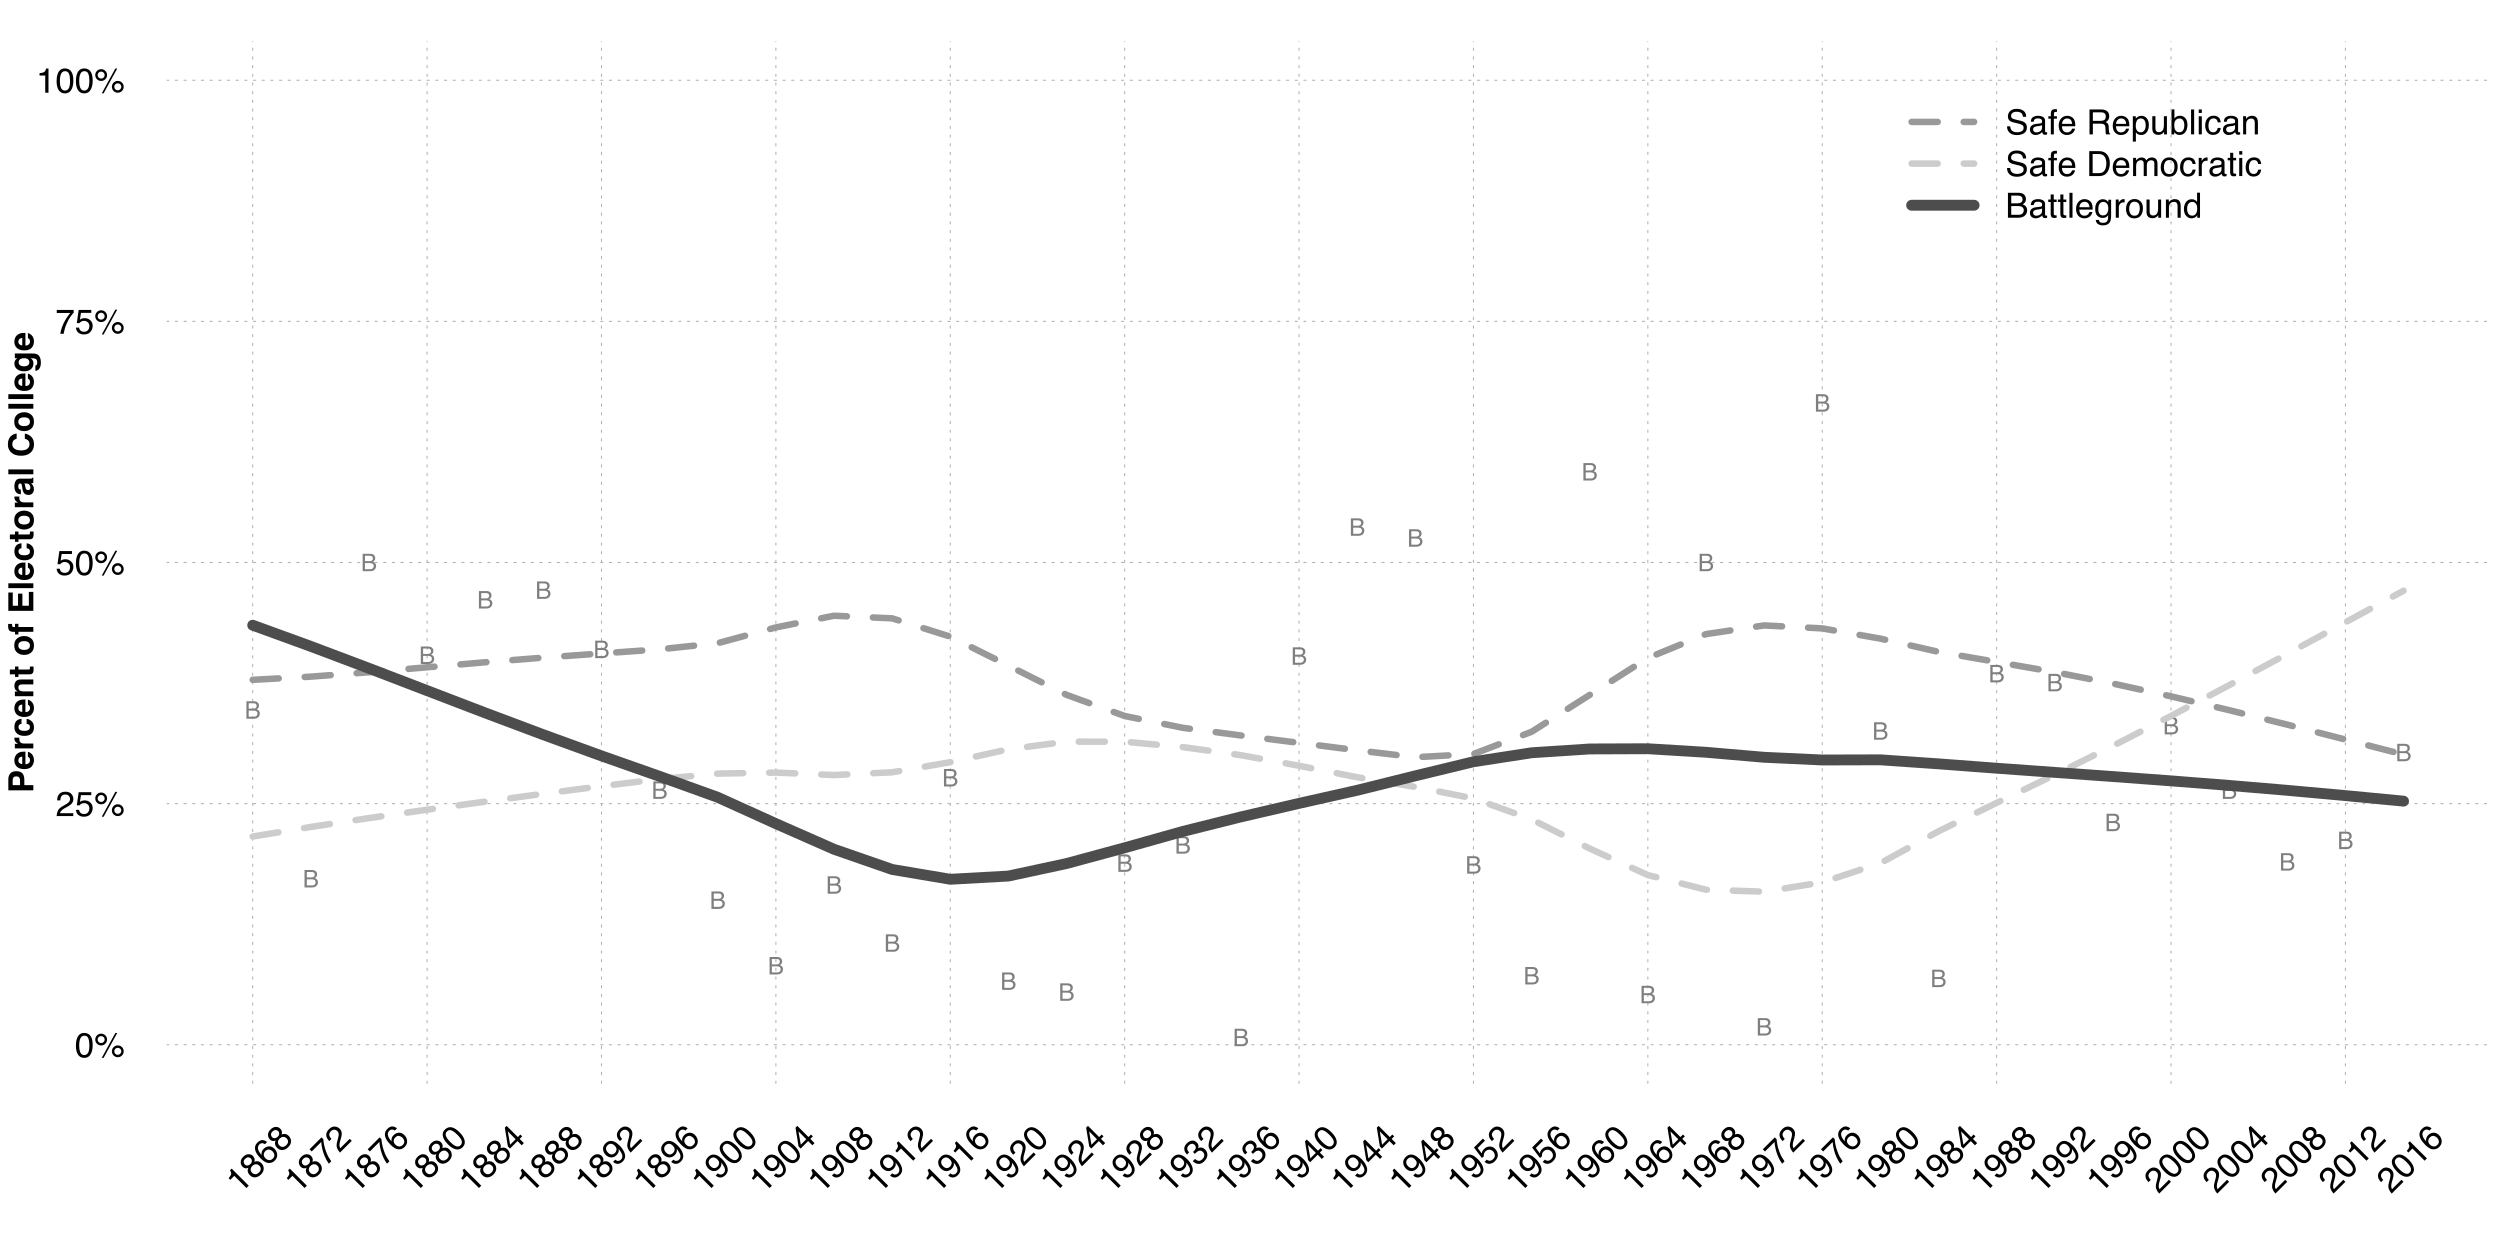 <?xml version="1.0" encoding="UTF-8"?>
<svg xmlns="http://www.w3.org/2000/svg" xmlns:xlink="http://www.w3.org/1999/xlink" width="864pt" height="432pt" viewBox="0 0 864 432" version="1.1">
<defs>
<g>
<symbol overflow="visible" id="glyph0-0">
<path style="stroke:none;" d="M 0.391 0 L 0.391 -8.609 L 7.219 -8.609 L 7.219 0 Z M 6.141 -1.078 L 6.141 -7.531 L 1.469 -7.531 L 1.469 -1.078 Z M 6.141 -1.078 "/>
</symbol>
<symbol overflow="visible" id="glyph0-1">
<path style="stroke:none;" d="M 1.672 -2.781 C 1.703 -2.289 1.816 -1.895 2.016 -1.594 C 2.41 -1.02 3.094 -0.734 4.062 -0.734 C 4.5 -0.734 4.898 -0.797 5.266 -0.922 C 5.961 -1.16 6.312 -1.594 6.312 -2.219 C 6.312 -2.688 6.16 -3.02 5.859 -3.219 C 5.566 -3.414 5.102 -3.586 4.469 -3.734 L 3.312 -4 C 2.539 -4.164 2 -4.352 1.688 -4.562 C 1.145 -4.926 0.875 -5.461 0.875 -6.172 C 0.875 -6.953 1.141 -7.586 1.672 -8.078 C 2.203 -8.578 2.957 -8.828 3.938 -8.828 C 4.844 -8.828 5.609 -8.609 6.234 -8.172 C 6.867 -7.734 7.188 -7.035 7.188 -6.078 L 6.094 -6.078 C 6.031 -6.547 5.906 -6.898 5.719 -7.141 C 5.363 -7.586 4.758 -7.812 3.906 -7.812 C 3.219 -7.812 2.723 -7.664 2.422 -7.375 C 2.117 -7.094 1.969 -6.758 1.969 -6.375 C 1.969 -5.957 2.145 -5.648 2.5 -5.453 C 2.727 -5.328 3.25 -5.172 4.062 -4.984 L 5.281 -4.703 C 5.852 -4.566 6.301 -4.383 6.625 -4.156 C 7.164 -3.758 7.438 -3.176 7.438 -2.406 C 7.438 -1.457 7.086 -0.773 6.391 -0.359 C 5.703 0.047 4.898 0.25 3.984 0.25 C 2.91 0.25 2.07 -0.02 1.469 -0.562 C 0.863 -1.113 0.566 -1.852 0.578 -2.781 Z M 4.031 -8.844 Z M 4.031 -8.844 "/>
</symbol>
<symbol overflow="visible" id="glyph0-2">
<path style="stroke:none;" d="M 1.578 -1.672 C 1.578 -1.367 1.688 -1.129 1.906 -0.953 C 2.133 -0.773 2.398 -0.688 2.703 -0.688 C 3.078 -0.688 3.438 -0.77 3.781 -0.938 C 4.375 -1.227 4.672 -1.695 4.672 -2.344 L 4.672 -3.188 C 4.535 -3.113 4.363 -3.047 4.156 -2.984 C 3.957 -2.93 3.758 -2.895 3.562 -2.875 L 2.938 -2.797 C 2.551 -2.742 2.258 -2.66 2.062 -2.547 C 1.738 -2.367 1.578 -2.078 1.578 -1.672 Z M 4.141 -3.797 C 4.379 -3.828 4.539 -3.93 4.625 -4.109 C 4.664 -4.203 4.688 -4.336 4.688 -4.516 C 4.688 -4.867 4.555 -5.125 4.297 -5.281 C 4.047 -5.445 3.688 -5.531 3.219 -5.531 C 2.664 -5.531 2.273 -5.383 2.047 -5.094 C 1.91 -4.926 1.82 -4.68 1.781 -4.359 L 0.797 -4.359 C 0.816 -5.129 1.066 -5.664 1.547 -5.969 C 2.035 -6.27 2.598 -6.422 3.234 -6.422 C 3.973 -6.422 4.57 -6.281 5.031 -6 C 5.488 -5.719 5.719 -5.281 5.719 -4.688 L 5.719 -1.078 C 5.719 -0.973 5.738 -0.883 5.781 -0.812 C 5.832 -0.75 5.93 -0.719 6.078 -0.719 C 6.117 -0.719 6.164 -0.719 6.219 -0.719 C 6.281 -0.727 6.348 -0.738 6.422 -0.75 L 6.422 0.031 C 6.254 0.07 6.125 0.098 6.031 0.109 C 5.945 0.129 5.832 0.141 5.688 0.141 C 5.32 0.141 5.062 0.008 4.906 -0.25 C 4.812 -0.383 4.75 -0.578 4.719 -0.828 C 4.5 -0.547 4.188 -0.301 3.781 -0.094 C 3.383 0.113 2.945 0.219 2.469 0.219 C 1.883 0.219 1.406 0.039 1.031 -0.312 C 0.664 -0.664 0.484 -1.109 0.484 -1.641 C 0.484 -2.223 0.664 -2.676 1.031 -3 C 1.395 -3.32 1.867 -3.52 2.453 -3.594 Z M 3.266 -6.422 Z M 3.266 -6.422 "/>
</symbol>
<symbol overflow="visible" id="glyph0-3">
<path style="stroke:none;" d="M 1.031 -7.234 C 1.051 -7.672 1.129 -7.988 1.266 -8.188 C 1.516 -8.551 1.988 -8.734 2.688 -8.734 C 2.758 -8.734 2.828 -8.727 2.891 -8.719 C 2.961 -8.719 3.047 -8.711 3.141 -8.703 L 3.141 -7.75 C 3.023 -7.758 2.941 -7.766 2.891 -7.766 C 2.848 -7.766 2.805 -7.766 2.766 -7.766 C 2.441 -7.766 2.25 -7.68 2.188 -7.516 C 2.125 -7.348 2.094 -6.926 2.094 -6.25 L 3.141 -6.25 L 3.141 -5.422 L 2.078 -5.422 L 2.078 0 L 1.031 0 L 1.031 -5.422 L 0.172 -5.422 L 0.172 -6.25 L 1.031 -6.25 Z M 1.031 -7.234 "/>
</symbol>
<symbol overflow="visible" id="glyph0-4">
<path style="stroke:none;" d="M 3.391 -6.422 C 3.836 -6.422 4.27 -6.316 4.688 -6.109 C 5.102 -5.898 5.422 -5.629 5.641 -5.297 C 5.848 -4.973 5.988 -4.602 6.062 -4.188 C 6.125 -3.895 6.156 -3.43 6.156 -2.797 L 1.547 -2.797 C 1.566 -2.16 1.719 -1.648 2 -1.266 C 2.281 -0.879 2.719 -0.688 3.312 -0.688 C 3.863 -0.688 4.301 -0.867 4.625 -1.234 C 4.812 -1.441 4.945 -1.688 5.031 -1.969 L 6.062 -1.969 C 6.039 -1.738 5.953 -1.484 5.797 -1.203 C 5.641 -0.922 5.469 -0.688 5.281 -0.5 C 4.957 -0.188 4.555 0.02 4.078 0.125 C 3.828 0.188 3.539 0.219 3.219 0.219 C 2.438 0.219 1.773 -0.062 1.234 -0.625 C 0.691 -1.195 0.422 -1.992 0.422 -3.016 C 0.422 -4.023 0.691 -4.844 1.234 -5.469 C 1.785 -6.102 2.504 -6.422 3.391 -6.422 Z M 5.062 -3.641 C 5.02 -4.098 4.922 -4.461 4.766 -4.734 C 4.484 -5.242 4.004 -5.5 3.328 -5.5 C 2.836 -5.5 2.426 -5.32 2.094 -4.969 C 1.77 -4.625 1.598 -4.18 1.578 -3.641 Z M 3.281 -6.422 Z M 3.281 -6.422 "/>
</symbol>
<symbol overflow="visible" id="glyph0-5">
<path style="stroke:none;" d=""/>
</symbol>
<symbol overflow="visible" id="glyph0-6">
<path style="stroke:none;" d="M 4.922 -4.672 C 5.461 -4.672 5.891 -4.781 6.203 -5 C 6.523 -5.219 6.688 -5.609 6.688 -6.172 C 6.688 -6.785 6.469 -7.207 6.031 -7.438 C 5.789 -7.551 5.469 -7.609 5.062 -7.609 L 2.219 -7.609 L 2.219 -4.672 Z M 1.062 -8.609 L 5.047 -8.609 C 5.703 -8.609 6.238 -8.516 6.656 -8.328 C 7.469 -7.953 7.875 -7.27 7.875 -6.281 C 7.875 -5.77 7.766 -5.348 7.547 -5.016 C 7.336 -4.691 7.039 -4.43 6.656 -4.234 C 7 -4.098 7.254 -3.914 7.422 -3.688 C 7.586 -3.469 7.68 -3.109 7.703 -2.609 L 7.75 -1.453 C 7.758 -1.129 7.785 -0.883 7.828 -0.719 C 7.898 -0.445 8.023 -0.27 8.203 -0.188 L 8.203 0 L 6.781 0 C 6.738 -0.07 6.703 -0.164 6.672 -0.281 C 6.648 -0.406 6.633 -0.633 6.625 -0.969 L 6.547 -2.406 C 6.523 -2.969 6.316 -3.344 5.922 -3.531 C 5.703 -3.633 5.352 -3.688 4.875 -3.688 L 2.219 -3.688 L 2.219 0 L 1.062 0 Z M 1.062 -8.609 "/>
</symbol>
<symbol overflow="visible" id="glyph0-7">
<path style="stroke:none;" d="M 3.422 -0.703 C 3.91 -0.703 4.316 -0.91 4.641 -1.328 C 4.973 -1.742 5.141 -2.359 5.141 -3.172 C 5.141 -3.672 5.066 -4.102 4.922 -4.469 C 4.648 -5.156 4.148 -5.5 3.422 -5.5 C 2.691 -5.5 2.191 -5.133 1.922 -4.406 C 1.773 -4.02 1.703 -3.523 1.703 -2.922 C 1.703 -2.43 1.773 -2.02 1.922 -1.688 C 2.191 -1.031 2.691 -0.703 3.422 -0.703 Z M 0.688 -6.25 L 1.719 -6.25 L 1.719 -5.422 C 1.926 -5.703 2.156 -5.922 2.406 -6.078 C 2.758 -6.305 3.176 -6.422 3.656 -6.422 C 4.375 -6.422 4.977 -6.148 5.469 -5.609 C 5.969 -5.066 6.219 -4.289 6.219 -3.281 C 6.219 -1.906 5.859 -0.926 5.141 -0.344 C 4.691 0.031 4.164 0.219 3.562 0.219 C 3.094 0.219 2.695 0.113 2.375 -0.094 C 2.188 -0.219 1.977 -0.422 1.75 -0.703 L 1.75 2.5 L 0.688 2.5 Z M 0.688 -6.25 "/>
</symbol>
<symbol overflow="visible" id="glyph0-8">
<path style="stroke:none;" d="M 1.828 -6.281 L 1.828 -2.109 C 1.828 -1.785 1.879 -1.523 1.984 -1.328 C 2.172 -0.953 2.52 -0.766 3.031 -0.766 C 3.758 -0.766 4.258 -1.094 4.531 -1.75 C 4.676 -2.102 4.75 -2.582 4.75 -3.188 L 4.75 -6.281 L 5.797 -6.281 L 5.797 0 L 4.812 0 L 4.812 -0.922 C 4.676 -0.68 4.508 -0.484 4.312 -0.328 C 3.906 0.004 3.414 0.172 2.844 0.172 C 1.945 0.172 1.336 -0.129 1.016 -0.734 C 0.836 -1.047 0.75 -1.473 0.75 -2.016 L 0.75 -6.281 Z M 3.281 -6.422 Z M 3.281 -6.422 "/>
</symbol>
<symbol overflow="visible" id="glyph0-9">
<path style="stroke:none;" d="M 0.688 -8.641 L 1.719 -8.641 L 1.719 -5.516 C 1.945 -5.816 2.223 -6.047 2.547 -6.203 C 2.867 -6.359 3.219 -6.438 3.594 -6.438 C 4.375 -6.438 5.004 -6.164 5.484 -5.625 C 5.973 -5.094 6.219 -4.305 6.219 -3.266 C 6.219 -2.266 5.977 -1.438 5.5 -0.781 C 5.02 -0.125 4.352 0.203 3.5 0.203 C 3.02 0.203 2.617 0.086 2.297 -0.141 C 2.098 -0.285 1.891 -0.504 1.672 -0.797 L 1.672 0 L 0.688 0 Z M 3.438 -0.734 C 4.008 -0.734 4.438 -0.957 4.719 -1.406 C 5 -1.863 5.141 -2.461 5.141 -3.203 C 5.141 -3.867 5 -4.414 4.719 -4.844 C 4.438 -5.281 4.02 -5.5 3.469 -5.5 C 2.988 -5.5 2.566 -5.32 2.203 -4.969 C 1.836 -4.613 1.656 -4.023 1.656 -3.203 C 1.656 -2.617 1.727 -2.141 1.875 -1.766 C 2.156 -1.078 2.676 -0.734 3.438 -0.734 Z M 3.438 -0.734 "/>
</symbol>
<symbol overflow="visible" id="glyph0-10">
<path style="stroke:none;" d="M 0.797 -8.609 L 1.859 -8.609 L 1.859 0 L 0.797 0 Z M 0.797 -8.609 "/>
</symbol>
<symbol overflow="visible" id="glyph0-11">
<path style="stroke:none;" d="M 0.781 -6.25 L 1.844 -6.25 L 1.844 0 L 0.781 0 Z M 0.781 -8.609 L 1.844 -8.609 L 1.844 -7.406 L 0.781 -7.406 Z M 0.781 -8.609 "/>
</symbol>
<symbol overflow="visible" id="glyph0-12">
<path style="stroke:none;" d="M 3.188 -6.453 C 3.895 -6.453 4.469 -6.281 4.906 -5.938 C 5.352 -5.594 5.625 -5.004 5.719 -4.172 L 4.688 -4.172 C 4.625 -4.555 4.484 -4.875 4.266 -5.125 C 4.047 -5.383 3.688 -5.516 3.188 -5.516 C 2.52 -5.516 2.039 -5.188 1.75 -4.531 C 1.562 -4.102 1.469 -3.578 1.469 -2.953 C 1.469 -2.328 1.598 -1.797 1.859 -1.359 C 2.129 -0.93 2.551 -0.719 3.125 -0.719 C 3.562 -0.719 3.906 -0.852 4.156 -1.125 C 4.414 -1.395 4.594 -1.758 4.688 -2.219 L 5.719 -2.219 C 5.602 -1.383 5.312 -0.773 4.844 -0.391 C 4.375 -0.004 3.773 0.188 3.047 0.188 C 2.223 0.188 1.566 -0.113 1.078 -0.719 C 0.586 -1.32 0.344 -2.07 0.344 -2.969 C 0.344 -4.07 0.609 -4.926 1.141 -5.531 C 1.68 -6.145 2.363 -6.453 3.188 -6.453 Z M 3.031 -6.422 Z M 3.031 -6.422 "/>
</symbol>
<symbol overflow="visible" id="glyph0-13">
<path style="stroke:none;" d="M 0.781 -6.281 L 1.781 -6.281 L 1.781 -5.391 C 2.07 -5.754 2.383 -6.016 2.719 -6.172 C 3.051 -6.336 3.422 -6.422 3.828 -6.422 C 4.711 -6.422 5.312 -6.109 5.625 -5.484 C 5.801 -5.141 5.891 -4.656 5.891 -4.031 L 5.891 0 L 4.812 0 L 4.812 -3.953 C 4.812 -4.336 4.754 -4.645 4.641 -4.875 C 4.453 -5.27 4.113 -5.469 3.625 -5.469 C 3.375 -5.469 3.172 -5.441 3.016 -5.391 C 2.723 -5.305 2.469 -5.133 2.25 -4.875 C 2.07 -4.664 1.957 -4.453 1.906 -4.234 C 1.852 -4.016 1.828 -3.695 1.828 -3.281 L 1.828 0 L 0.781 0 Z M 3.25 -6.422 Z M 3.25 -6.422 "/>
</symbol>
<symbol overflow="visible" id="glyph0-14">
<path style="stroke:none;" d="M 4.219 -1 C 4.613 -1 4.938 -1.039 5.188 -1.125 C 5.645 -1.27 6.02 -1.562 6.312 -2 C 6.539 -2.344 6.703 -2.785 6.797 -3.328 C 6.859 -3.66 6.891 -3.961 6.891 -4.234 C 6.891 -5.305 6.676 -6.133 6.25 -6.719 C 5.832 -7.312 5.148 -7.609 4.203 -7.609 L 2.141 -7.609 L 2.141 -1 Z M 0.969 -8.609 L 4.453 -8.609 C 5.641 -8.609 6.555 -8.188 7.203 -7.344 C 7.785 -6.594 8.078 -5.625 8.078 -4.438 C 8.078 -3.52 7.906 -2.691 7.562 -1.953 C 6.957 -0.648 5.914 0 4.438 0 L 0.969 0 Z M 0.969 -8.609 "/>
</symbol>
<symbol overflow="visible" id="glyph0-15">
<path style="stroke:none;" d="M 0.781 -6.281 L 1.812 -6.281 L 1.812 -5.391 C 2.062 -5.691 2.289 -5.914 2.5 -6.062 C 2.844 -6.301 3.238 -6.422 3.688 -6.422 C 4.188 -6.422 4.586 -6.297 4.891 -6.047 C 5.055 -5.91 5.211 -5.703 5.359 -5.422 C 5.586 -5.766 5.859 -6.016 6.172 -6.172 C 6.492 -6.336 6.852 -6.422 7.25 -6.422 C 8.094 -6.422 8.664 -6.113 8.969 -5.5 C 9.133 -5.176 9.219 -4.734 9.219 -4.172 L 9.219 0 L 8.125 0 L 8.125 -4.359 C 8.125 -4.773 8.02 -5.062 7.812 -5.219 C 7.602 -5.375 7.348 -5.453 7.047 -5.453 C 6.629 -5.453 6.27 -5.312 5.969 -5.031 C 5.676 -4.758 5.531 -4.301 5.531 -3.656 L 5.531 0 L 4.453 0 L 4.453 -4.094 C 4.453 -4.52 4.398 -4.832 4.297 -5.031 C 4.141 -5.32 3.844 -5.469 3.406 -5.469 C 3.008 -5.469 2.645 -5.312 2.312 -5 C 1.988 -4.695 1.828 -4.141 1.828 -3.328 L 1.828 0 L 0.781 0 Z M 0.781 -6.281 "/>
</symbol>
<symbol overflow="visible" id="glyph0-16">
<path style="stroke:none;" d="M 3.266 -0.688 C 3.961 -0.688 4.441 -0.945 4.703 -1.469 C 4.961 -2 5.094 -2.586 5.094 -3.234 C 5.094 -3.828 5 -4.305 4.812 -4.672 C 4.508 -5.242 4 -5.531 3.281 -5.531 C 2.633 -5.531 2.164 -5.285 1.875 -4.797 C 1.582 -4.305 1.438 -3.711 1.438 -3.016 C 1.438 -2.348 1.582 -1.789 1.875 -1.344 C 2.164 -0.906 2.629 -0.688 3.266 -0.688 Z M 3.312 -6.453 C 4.113 -6.453 4.789 -6.18 5.344 -5.641 C 5.906 -5.109 6.188 -4.316 6.188 -3.266 C 6.188 -2.254 5.941 -1.414 5.453 -0.75 C 4.961 -0.094 4.203 0.234 3.172 0.234 C 2.305 0.234 1.617 -0.055 1.109 -0.641 C 0.598 -1.234 0.344 -2.02 0.344 -3 C 0.344 -4.051 0.609 -4.891 1.141 -5.516 C 1.68 -6.141 2.406 -6.453 3.312 -6.453 Z M 3.266 -6.422 Z M 3.266 -6.422 "/>
</symbol>
<symbol overflow="visible" id="glyph0-17">
<path style="stroke:none;" d="M 0.797 -6.281 L 1.812 -6.281 L 1.812 -5.188 C 1.883 -5.406 2.082 -5.664 2.406 -5.969 C 2.727 -6.27 3.098 -6.422 3.516 -6.422 C 3.535 -6.422 3.566 -6.414 3.609 -6.406 C 3.66 -6.406 3.742 -6.398 3.859 -6.391 L 3.859 -5.281 C 3.797 -5.289 3.738 -5.297 3.688 -5.297 C 3.633 -5.297 3.578 -5.297 3.516 -5.297 C 2.984 -5.297 2.57 -5.125 2.281 -4.781 C 2 -4.445 1.859 -4.055 1.859 -3.609 L 1.859 0 L 0.797 0 Z M 0.797 -6.281 "/>
</symbol>
<symbol overflow="visible" id="glyph0-18">
<path style="stroke:none;" d="M 0.984 -8.031 L 2.047 -8.031 L 2.047 -6.281 L 3.047 -6.281 L 3.047 -5.422 L 2.047 -5.422 L 2.047 -1.312 C 2.047 -1.094 2.125 -0.945 2.281 -0.875 C 2.352 -0.832 2.488 -0.812 2.688 -0.812 C 2.738 -0.812 2.789 -0.812 2.844 -0.812 C 2.906 -0.82 2.973 -0.828 3.047 -0.828 L 3.047 0 C 2.93 0.031 2.805 0.051 2.672 0.062 C 2.547 0.082 2.406 0.094 2.25 0.094 C 1.758 0.094 1.426 -0.031 1.25 -0.281 C 1.07 -0.531 0.984 -0.859 0.984 -1.266 L 0.984 -5.422 L 0.141 -5.422 L 0.141 -6.281 L 0.984 -6.281 Z M 0.984 -8.031 "/>
</symbol>
<symbol overflow="visible" id="glyph0-19">
<path style="stroke:none;" d="M 4.156 -4.969 C 4.645 -4.969 5.023 -5.035 5.297 -5.172 C 5.723 -5.391 5.938 -5.773 5.938 -6.328 C 5.938 -6.891 5.707 -7.27 5.25 -7.469 C 5 -7.582 4.617 -7.641 4.109 -7.641 L 2.031 -7.641 L 2.031 -4.969 Z M 4.547 -1 C 5.254 -1 5.766 -1.207 6.078 -1.625 C 6.266 -1.883 6.359 -2.195 6.359 -2.562 C 6.359 -3.188 6.078 -3.613 5.516 -3.844 C 5.223 -3.969 4.832 -4.031 4.344 -4.031 L 2.031 -4.031 L 2.031 -1 Z M 0.891 -8.609 L 4.578 -8.609 C 5.586 -8.609 6.305 -8.305 6.734 -7.703 C 6.984 -7.348 7.109 -6.938 7.109 -6.469 C 7.109 -5.926 6.953 -5.484 6.641 -5.141 C 6.484 -4.953 6.254 -4.785 5.953 -4.641 C 6.391 -4.473 6.719 -4.281 6.938 -4.062 C 7.332 -3.688 7.531 -3.172 7.531 -2.516 C 7.531 -1.961 7.352 -1.461 7 -1.016 C 6.477 -0.336 5.656 0 4.531 0 L 0.891 0 Z M 0.891 -8.609 "/>
</symbol>
<symbol overflow="visible" id="glyph0-20">
<path style="stroke:none;" d="M 2.984 -6.391 C 3.484 -6.391 3.914 -6.27 4.281 -6.031 C 4.477 -5.883 4.68 -5.68 4.891 -5.422 L 4.891 -6.219 L 5.859 -6.219 L 5.859 -0.516 C 5.859 0.285 5.742 0.914 5.516 1.375 C 5.078 2.227 4.25 2.656 3.031 2.656 C 2.352 2.656 1.785 2.504 1.328 2.203 C 0.867 1.898 0.609 1.426 0.547 0.781 L 1.625 0.781 C 1.676 1.062 1.773 1.281 1.922 1.438 C 2.16 1.664 2.535 1.781 3.047 1.781 C 3.859 1.781 4.391 1.492 4.641 0.922 C 4.785 0.586 4.852 -0.008 4.844 -0.875 C 4.633 -0.551 4.379 -0.312 4.078 -0.156 C 3.785 0 3.395 0.078 2.906 0.078 C 2.227 0.078 1.633 -0.16 1.125 -0.641 C 0.613 -1.129 0.359 -1.93 0.359 -3.047 C 0.359 -4.098 0.613 -4.914 1.125 -5.5 C 1.645 -6.094 2.266 -6.391 2.984 -6.391 Z M 4.891 -3.172 C 4.891 -3.941 4.727 -4.516 4.406 -4.891 C 4.082 -5.266 3.676 -5.453 3.188 -5.453 C 2.438 -5.453 1.926 -5.102 1.656 -4.406 C 1.508 -4.039 1.438 -3.555 1.438 -2.953 C 1.438 -2.242 1.578 -1.703 1.859 -1.328 C 2.148 -0.961 2.539 -0.781 3.031 -0.781 C 3.789 -0.781 4.32 -1.125 4.625 -1.812 C 4.801 -2.195 4.891 -2.648 4.891 -3.172 Z M 3.109 -6.422 Z M 3.109 -6.422 "/>
</symbol>
<symbol overflow="visible" id="glyph0-21">
<path style="stroke:none;" d="M 1.438 -3.062 C 1.438 -2.395 1.578 -1.832 1.859 -1.375 C 2.148 -0.926 2.609 -0.703 3.234 -0.703 C 3.723 -0.703 4.125 -0.91 4.438 -1.328 C 4.758 -1.742 4.922 -2.348 4.922 -3.141 C 4.922 -3.93 4.754 -4.516 4.422 -4.891 C 4.098 -5.273 3.703 -5.469 3.234 -5.469 C 2.703 -5.469 2.27 -5.266 1.938 -4.859 C 1.602 -4.453 1.438 -3.852 1.438 -3.062 Z M 3.031 -6.391 C 3.508 -6.391 3.91 -6.285 4.234 -6.078 C 4.422 -5.961 4.633 -5.758 4.875 -5.469 L 4.875 -8.641 L 5.891 -8.641 L 5.891 0 L 4.938 0 L 4.938 -0.875 C 4.695 -0.488 4.406 -0.207 4.062 -0.031 C 3.727 0.133 3.344 0.219 2.906 0.219 C 2.207 0.219 1.602 -0.07 1.094 -0.656 C 0.582 -1.25 0.328 -2.031 0.328 -3 C 0.328 -3.914 0.562 -4.707 1.031 -5.375 C 1.5 -6.051 2.164 -6.391 3.031 -6.391 Z M 3.031 -6.391 "/>
</symbol>
<symbol overflow="visible" id="glyph0-22">
<path style="stroke:none;" d="M 3.25 -8.391 C 4.332 -8.391 5.117 -7.941 5.609 -7.047 C 5.984 -6.359 6.172 -5.41 6.172 -4.203 C 6.172 -3.066 6 -2.125 5.656 -1.375 C 5.164 -0.301 4.359 0.234 3.234 0.234 C 2.234 0.234 1.484 -0.203 0.984 -1.078 C 0.578 -1.816 0.375 -2.801 0.375 -4.031 C 0.375 -4.977 0.5 -5.797 0.75 -6.484 C 1.207 -7.754 2.039 -8.391 3.25 -8.391 Z M 3.234 -0.734 C 3.785 -0.734 4.223 -0.973 4.547 -1.453 C 4.867 -1.941 5.031 -2.848 5.031 -4.172 C 5.031 -5.117 4.91 -5.898 4.672 -6.516 C 4.441 -7.129 3.988 -7.438 3.312 -7.438 C 2.688 -7.438 2.227 -7.145 1.938 -6.562 C 1.656 -5.977 1.516 -5.117 1.516 -3.984 C 1.516 -3.129 1.609 -2.441 1.797 -1.922 C 2.078 -1.129 2.555 -0.734 3.234 -0.734 Z M 3.234 -0.734 "/>
</symbol>
<symbol overflow="visible" id="glyph0-23">
<path style="stroke:none;" d="M 8.188 -4.078 C 8.75 -4.078 9.227 -3.879 9.625 -3.484 C 10.02 -3.086 10.219 -2.609 10.219 -2.047 C 10.219 -1.484 10.02 -1 9.625 -0.594 C 9.227 -0.195 8.75 0 8.188 0 C 7.613 0 7.129 -0.195 6.734 -0.594 C 6.336 -1 6.141 -1.484 6.141 -2.047 C 6.141 -2.609 6.336 -3.086 6.734 -3.484 C 7.129 -3.879 7.613 -4.078 8.188 -4.078 Z M 7.328 -8.359 L 7.984 -8.359 L 3.281 0.219 L 2.641 0.219 Z M 2.422 -4.891 C 2.766 -4.891 3.051 -5.004 3.281 -5.234 C 3.52 -5.473 3.641 -5.758 3.641 -6.094 C 3.641 -6.426 3.52 -6.707 3.281 -6.938 C 3.051 -7.176 2.766 -7.297 2.422 -7.297 C 2.086 -7.297 1.801 -7.176 1.562 -6.938 C 1.332 -6.707 1.219 -6.426 1.219 -6.094 C 1.219 -5.758 1.332 -5.473 1.562 -5.234 C 1.801 -5.004 2.086 -4.891 2.422 -4.891 Z M 2.422 -8.141 C 2.992 -8.141 3.477 -7.938 3.875 -7.531 C 4.27 -7.133 4.469 -6.656 4.469 -6.094 C 4.469 -5.531 4.27 -5.051 3.875 -4.656 C 3.477 -4.258 2.992 -4.062 2.422 -4.062 C 1.859 -4.062 1.379 -4.258 0.984 -4.656 C 0.586 -5.051 0.391 -5.531 0.391 -6.094 C 0.391 -6.656 0.586 -7.133 0.984 -7.531 C 1.379 -7.938 1.859 -8.141 2.422 -8.141 Z M 8.188 -0.828 C 8.508 -0.828 8.789 -0.945 9.031 -1.188 C 9.27 -1.426 9.391 -1.711 9.391 -2.047 C 9.391 -2.367 9.27 -2.648 9.031 -2.891 C 8.789 -3.129 8.508 -3.25 8.188 -3.25 C 7.844 -3.25 7.551 -3.129 7.312 -2.891 C 7.082 -2.648 6.969 -2.367 6.969 -2.047 C 6.969 -1.711 7.082 -1.426 7.312 -1.188 C 7.551 -0.945 7.844 -0.828 8.188 -0.828 Z M 8.188 -0.828 "/>
</symbol>
<symbol overflow="visible" id="glyph0-24">
<path style="stroke:none;" d="M 0.375 0 C 0.414 -0.719 0.566 -1.344 0.828 -1.875 C 1.086 -2.414 1.594 -2.906 2.344 -3.344 L 3.469 -4 C 3.969 -4.289 4.32 -4.539 4.531 -4.75 C 4.852 -5.07 5.016 -5.441 5.016 -5.859 C 5.016 -6.348 4.863 -6.734 4.562 -7.016 C 4.27 -7.305 3.883 -7.453 3.406 -7.453 C 2.676 -7.453 2.176 -7.18 1.906 -6.641 C 1.75 -6.336 1.664 -5.93 1.656 -5.422 L 0.578 -5.422 C 0.586 -6.148 0.723 -6.742 0.984 -7.203 C 1.441 -8.016 2.25 -8.422 3.406 -8.422 C 4.363 -8.422 5.062 -8.16 5.5 -7.641 C 5.945 -7.117 6.172 -6.539 6.172 -5.906 C 6.172 -5.238 5.938 -4.664 5.469 -4.188 C 5.195 -3.906 4.707 -3.566 4 -3.172 L 3.188 -2.734 C 2.812 -2.523 2.516 -2.32 2.297 -2.125 C 1.898 -1.789 1.648 -1.414 1.547 -1 L 6.141 -1 L 6.141 0 Z M 0.375 0 "/>
</symbol>
<symbol overflow="visible" id="glyph0-25">
<path style="stroke:none;" d="M 1.484 -2.141 C 1.555 -1.535 1.836 -1.117 2.328 -0.891 C 2.578 -0.773 2.863 -0.719 3.188 -0.719 C 3.812 -0.719 4.273 -0.914 4.578 -1.312 C 4.879 -1.707 5.031 -2.148 5.031 -2.641 C 5.031 -3.223 4.848 -3.676 4.484 -4 C 4.129 -4.32 3.703 -4.484 3.203 -4.484 C 2.836 -4.484 2.523 -4.41 2.266 -4.266 C 2.004 -4.129 1.785 -3.938 1.609 -3.688 L 0.688 -3.734 L 1.328 -8.25 L 5.688 -8.25 L 5.688 -7.234 L 2.125 -7.234 L 1.766 -4.906 C 1.961 -5.051 2.148 -5.16 2.328 -5.234 C 2.641 -5.359 3 -5.422 3.406 -5.422 C 4.176 -5.422 4.828 -5.172 5.359 -4.672 C 5.898 -4.18 6.172 -3.555 6.172 -2.797 C 6.172 -2.004 5.922 -1.301 5.422 -0.688 C 4.93 -0.082 4.148 0.219 3.078 0.219 C 2.398 0.219 1.797 0.023 1.266 -0.359 C 0.742 -0.742 0.453 -1.336 0.391 -2.141 Z M 1.484 -2.141 "/>
</symbol>
<symbol overflow="visible" id="glyph0-26">
<path style="stroke:none;" d="M 6.281 -8.25 L 6.281 -7.328 C 6.008 -7.066 5.648 -6.613 5.203 -5.969 C 4.754 -5.32 4.359 -4.625 4.016 -3.875 C 3.672 -3.133 3.41 -2.469 3.234 -1.875 C 3.129 -1.488 2.984 -0.863 2.797 0 L 1.641 0 C 1.898 -1.602 2.484 -3.195 3.391 -4.781 C 3.93 -5.707 4.492 -6.508 5.078 -7.188 L 0.438 -7.188 L 0.438 -8.25 Z M 6.281 -8.25 "/>
</symbol>
<symbol overflow="visible" id="glyph0-27">
<path style="stroke:none;" d="M 1.156 -5.938 L 1.156 -6.75 C 1.914 -6.82 2.441 -6.945 2.734 -7.125 C 3.035 -7.301 3.266 -7.711 3.422 -8.359 L 4.25 -8.359 L 4.25 0 L 3.125 0 L 3.125 -5.938 Z M 1.156 -5.938 "/>
</symbol>
<symbol overflow="visible" id="glyph1-0">
<path style="stroke:none;" d="M 0.281 -0.281 L -5.812 -6.375 L -0.984 -11.203 L 5.109 -5.109 Z M 3.578 -5.109 L -0.984 -9.672 L -4.297 -6.359 L 0.266 -1.797 Z M 3.578 -5.109 "/>
</symbol>
<symbol overflow="visible" id="glyph1-1">
<path style="stroke:none;" d="M -3.391 -5.016 L -3.953 -5.578 C -3.461 -6.172 -3.176 -6.633 -3.094 -6.969 C -3.008 -7.301 -3.141 -7.754 -3.484 -8.328 L -2.906 -8.906 L 3 -3 L 2.203 -2.203 L -2 -6.406 Z M -3.391 -5.016 "/>
</symbol>
<symbol overflow="visible" id="glyph1-2">
<path style="stroke:none;" d="M -1.141 -5.766 C -0.805 -6.098 -0.641 -6.445 -0.641 -6.812 C -0.641 -7.176 -0.766 -7.484 -1.016 -7.734 C -1.234 -7.953 -1.523 -8.066 -1.891 -8.078 C -2.254 -8.086 -2.617 -7.91 -2.984 -7.547 C -3.336 -7.191 -3.5 -6.836 -3.469 -6.484 C -3.445 -6.141 -3.316 -5.848 -3.078 -5.609 C -2.797 -5.328 -2.473 -5.211 -2.109 -5.266 C -1.742 -5.316 -1.422 -5.484 -1.141 -5.766 Z M 1.844 -2.875 C 2.188 -3.219 2.379 -3.598 2.422 -4.016 C 2.461 -4.43 2.301 -4.82 1.938 -5.188 C 1.551 -5.57 1.141 -5.742 0.703 -5.703 C 0.266 -5.66 -0.133 -5.457 -0.5 -5.094 C -0.852 -4.738 -1.039 -4.348 -1.062 -3.922 C -1.082 -3.492 -0.91 -3.098 -0.547 -2.734 C -0.242 -2.43 0.117 -2.27 0.547 -2.25 C 0.984 -2.238 1.414 -2.445 1.844 -2.875 Z M -1.859 -4.453 C -2.16 -4.336 -2.426 -4.281 -2.656 -4.281 C -3.094 -4.281 -3.488 -4.457 -3.844 -4.812 C -4.289 -5.258 -4.508 -5.801 -4.5 -6.438 C -4.5 -7.082 -4.211 -7.691 -3.641 -8.266 C -3.055 -8.848 -2.453 -9.145 -1.828 -9.156 C -1.211 -9.176 -0.707 -8.988 -0.312 -8.594 C 0.051 -8.227 0.258 -7.832 0.312 -7.406 C 0.344 -7.188 0.305 -6.898 0.203 -6.547 C 0.566 -6.68 0.891 -6.742 1.172 -6.734 C 1.723 -6.723 2.219 -6.5 2.656 -6.062 C 3.176 -5.539 3.441 -4.922 3.453 -4.203 C 3.461 -3.484 3.148 -2.805 2.516 -2.172 C 1.93 -1.586 1.285 -1.254 0.578 -1.172 C -0.129 -1.086 -0.785 -1.348 -1.391 -1.953 C -1.734 -2.297 -1.953 -2.68 -2.047 -3.109 C -2.141 -3.535 -2.078 -3.984 -1.859 -4.453 Z M -1.859 -4.453 "/>
</symbol>
<symbol overflow="visible" id="glyph1-3">
<path style="stroke:none;" d="M -3.469 -8.438 C -2.801 -9.102 -2.164 -9.395 -1.562 -9.312 C -0.957 -9.227 -0.473 -9.004 -0.109 -8.641 L -0.844 -7.906 C -1.133 -8.094 -1.391 -8.203 -1.609 -8.234 C -2.047 -8.297 -2.441 -8.148 -2.797 -7.797 C -3.223 -7.367 -3.363 -6.836 -3.219 -6.203 C -3.082 -5.578 -2.672 -4.898 -1.984 -4.172 C -2.066 -4.586 -2.039 -4.988 -1.906 -5.375 C -1.77 -5.719 -1.555 -6.035 -1.266 -6.328 C -0.766 -6.828 -0.172 -7.102 0.516 -7.156 C 1.203 -7.207 1.859 -6.922 2.484 -6.297 C 3.023 -5.754 3.328 -5.098 3.391 -4.328 C 3.461 -3.566 3.172 -2.859 2.516 -2.203 C 1.961 -1.648 1.273 -1.383 0.453 -1.406 C -0.367 -1.426 -1.281 -1.938 -2.281 -2.938 C -3.02 -3.676 -3.562 -4.383 -3.906 -5.062 C -4.531 -6.395 -4.383 -7.52 -3.469 -8.438 Z M 1.922 -2.953 C 2.305 -3.336 2.469 -3.758 2.406 -4.219 C 2.344 -4.676 2.129 -5.086 1.766 -5.453 C 1.461 -5.754 1.086 -5.953 0.641 -6.047 C 0.191 -6.141 -0.258 -5.957 -0.719 -5.5 C -1.039 -5.176 -1.219 -4.789 -1.25 -4.344 C -1.281 -3.895 -1.082 -3.457 -0.656 -3.031 C -0.281 -2.656 0.141 -2.445 0.609 -2.406 C 1.086 -2.375 1.523 -2.555 1.922 -2.953 Z M 1.922 -2.953 "/>
</symbol>
<symbol overflow="visible" id="glyph1-4">
<path style="stroke:none;" d="M -1.391 -10.266 L -0.75 -9.625 C -0.75 -9.25 -0.676 -8.672 -0.531 -7.891 C -0.395 -7.117 -0.18 -6.348 0.109 -5.578 C 0.379 -4.805 0.66 -4.148 0.953 -3.609 C 1.148 -3.266 1.492 -2.723 1.984 -1.984 L 1.156 -1.156 C 0.207 -2.477 -0.504 -4.016 -0.984 -5.766 C -1.254 -6.805 -1.422 -7.773 -1.484 -8.672 L -4.766 -5.391 L -5.516 -6.141 Z M -1.391 -10.266 "/>
</symbol>
<symbol overflow="visible" id="glyph1-5">
<path style="stroke:none;" d="M 0.266 -0.266 C -0.211 -0.805 -0.551 -1.359 -0.75 -1.922 C -0.945 -2.484 -0.93 -3.18 -0.703 -4.016 L -0.375 -5.281 C -0.227 -5.844 -0.156 -6.27 -0.156 -6.562 C -0.156 -7.02 -0.301 -7.395 -0.594 -7.688 C -0.938 -8.031 -1.312 -8.195 -1.719 -8.188 C -2.133 -8.188 -2.516 -8.016 -2.859 -7.672 C -3.367 -7.16 -3.535 -6.617 -3.359 -6.047 C -3.242 -5.723 -3.008 -5.375 -2.656 -5 L -3.422 -4.234 C -3.93 -4.766 -4.254 -5.285 -4.391 -5.797 C -4.641 -6.691 -4.359 -7.547 -3.547 -8.359 C -2.867 -9.035 -2.188 -9.344 -1.5 -9.281 C -0.82 -9.227 -0.258 -8.977 0.188 -8.531 C 0.656 -8.062 0.891 -7.492 0.891 -6.828 C 0.91 -6.43 0.805 -5.848 0.578 -5.078 L 0.312 -4.188 C 0.195 -3.781 0.133 -3.426 0.125 -3.125 C 0.07 -2.613 0.16 -2.172 0.391 -1.797 L 3.641 -5.047 L 4.344 -4.344 Z M 0.266 -0.266 "/>
</symbol>
<symbol overflow="visible" id="glyph1-6">
<path style="stroke:none;" d="M -3.641 -8.234 C -2.867 -9.004 -1.992 -9.242 -1.016 -8.953 C -0.266 -8.723 0.535 -8.18 1.391 -7.328 C 2.191 -6.523 2.738 -5.738 3.031 -4.969 C 3.445 -3.863 3.254 -2.91 2.453 -2.109 C 1.742 -1.398 0.906 -1.188 -0.062 -1.469 C -0.875 -1.695 -1.711 -2.242 -2.578 -3.109 C -3.254 -3.785 -3.742 -4.453 -4.047 -5.109 C -4.629 -6.336 -4.492 -7.379 -3.641 -8.234 Z M 1.766 -2.797 C 2.16 -3.191 2.301 -3.676 2.188 -4.25 C 2.07 -4.82 1.547 -5.578 0.609 -6.516 C -0.055 -7.18 -0.691 -7.648 -1.297 -7.922 C -1.898 -8.191 -2.441 -8.086 -2.922 -7.609 C -3.367 -7.16 -3.484 -6.629 -3.266 -6.016 C -3.047 -5.398 -2.535 -4.691 -1.734 -3.891 C -1.129 -3.285 -0.582 -2.863 -0.094 -2.625 C 0.664 -2.258 1.285 -2.316 1.766 -2.797 Z M 1.766 -2.797 "/>
</symbol>
<symbol overflow="visible" id="glyph1-7">
<path style="stroke:none;" d="M 0.719 -4.906 L -1.984 -7.609 L -1.188 -3 Z M 2.812 -2.812 L 1.359 -4.266 L -1.234 -1.672 L -1.953 -2.391 L -3.016 -8.891 L -2.391 -9.516 L 1.469 -5.656 L 2.344 -6.531 L 2.984 -5.891 L 2.109 -5.016 L 3.562 -3.562 Z M 2.812 -2.812 "/>
</symbol>
<symbol overflow="visible" id="glyph1-8">
<path style="stroke:none;" d="M -0.312 -2.562 C 0.125 -2.164 0.57 -2.039 1.031 -2.188 C 1.258 -2.25 1.473 -2.379 1.672 -2.578 C 2.023 -2.93 2.176 -3.379 2.125 -3.922 C 2.082 -4.473 1.66 -5.254 0.859 -6.266 C 0.953 -5.836 0.926 -5.445 0.781 -5.094 C 0.645 -4.75 0.438 -4.438 0.156 -4.156 C -0.414 -3.582 -1.047 -3.305 -1.734 -3.328 C -2.43 -3.359 -3.055 -3.648 -3.609 -4.203 C -4.148 -4.742 -4.457 -5.383 -4.531 -6.125 C -4.602 -6.863 -4.32 -7.551 -3.688 -8.188 C -2.82 -9.051 -1.832 -9.258 -0.719 -8.812 C -0.113 -8.562 0.504 -8.117 1.141 -7.484 C 1.867 -6.754 2.406 -6 2.75 -5.219 C 3.332 -3.926 3.188 -2.844 2.312 -1.969 C 1.738 -1.395 1.145 -1.109 0.531 -1.109 C -0.07 -1.117 -0.602 -1.352 -1.062 -1.812 Z M -0.406 -4.906 C -0.102 -5.207 0.07 -5.578 0.125 -6.016 C 0.176 -6.453 -0.039 -6.914 -0.531 -7.406 C -0.969 -7.844 -1.406 -8.055 -1.844 -8.047 C -2.281 -8.035 -2.664 -7.863 -3 -7.531 C -3.363 -7.164 -3.531 -6.754 -3.5 -6.297 C -3.469 -5.836 -3.242 -5.398 -2.828 -4.984 C -2.453 -4.609 -2.055 -4.398 -1.641 -4.359 C -1.223 -4.316 -0.812 -4.5 -0.406 -4.906 Z M -0.406 -4.906 "/>
</symbol>
<symbol overflow="visible" id="glyph1-9">
<path style="stroke:none;" d="M 2.375 -2.031 C 1.676 -1.332 0.973 -1.02 0.266 -1.094 C -0.441 -1.164 -1.07 -1.477 -1.625 -2.031 L -0.844 -2.812 C -0.426 -2.457 -0.078 -2.242 0.203 -2.172 C 0.711 -2.055 1.223 -2.254 1.734 -2.766 C 2.129 -3.16 2.336 -3.582 2.359 -4.031 C 2.379 -4.477 2.227 -4.863 1.906 -5.188 C 1.5 -5.594 1.086 -5.754 0.672 -5.672 C 0.254 -5.586 -0.176 -5.32 -0.625 -4.875 C -0.664 -4.832 -0.707 -4.781 -0.75 -4.719 C -0.801 -4.664 -0.852 -4.613 -0.906 -4.562 L -1.578 -5.234 C -1.484 -5.285 -1.41 -5.336 -1.359 -5.391 C -1.305 -5.441 -1.25 -5.5 -1.188 -5.562 C -0.906 -5.844 -0.723 -6.117 -0.641 -6.391 C -0.484 -6.859 -0.602 -7.289 -1 -7.688 C -1.289 -7.977 -1.617 -8.098 -1.984 -8.047 C -2.359 -8.004 -2.688 -7.844 -2.969 -7.562 C -3.457 -7.07 -3.633 -6.562 -3.5 -6.031 C -3.426 -5.75 -3.223 -5.43 -2.891 -5.078 L -3.625 -4.344 C -4.07 -4.789 -4.359 -5.254 -4.484 -5.734 C -4.734 -6.586 -4.477 -7.395 -3.719 -8.156 C -3.113 -8.758 -2.508 -9.094 -1.906 -9.156 C -1.312 -9.227 -0.754 -9.004 -0.234 -8.484 C 0.117 -8.129 0.312 -7.738 0.344 -7.312 C 0.363 -7.039 0.316 -6.773 0.203 -6.516 C 0.609 -6.734 1.02 -6.805 1.438 -6.734 C 1.863 -6.672 2.254 -6.461 2.609 -6.109 C 3.172 -5.547 3.441 -4.895 3.422 -4.156 C 3.41 -3.426 3.062 -2.719 2.375 -2.031 Z M 2.375 -2.031 "/>
</symbol>
<symbol overflow="visible" id="glyph1-10">
<path style="stroke:none;" d="M -0.469 -2.562 C 0.008 -2.188 0.504 -2.086 1.016 -2.266 C 1.266 -2.367 1.504 -2.535 1.734 -2.766 C 2.18 -3.211 2.375 -3.68 2.312 -4.172 C 2.25 -4.66 2.047 -5.078 1.703 -5.422 C 1.285 -5.836 0.832 -6.031 0.344 -6 C -0.133 -5.977 -0.551 -5.789 -0.906 -5.438 C -1.164 -5.176 -1.336 -4.906 -1.422 -4.625 C -1.504 -4.344 -1.52 -4.051 -1.469 -3.75 L -2.156 -3.125 L -4.891 -6.766 L -1.812 -9.844 L -1.094 -9.125 L -3.609 -6.609 L -2.219 -4.719 C -2.188 -4.957 -2.133 -5.164 -2.062 -5.344 C -1.914 -5.656 -1.703 -5.953 -1.422 -6.234 C -0.879 -6.773 -0.242 -7.062 0.484 -7.094 C 1.211 -7.125 1.844 -6.875 2.375 -6.344 C 2.938 -5.781 3.258 -5.109 3.344 -4.328 C 3.426 -3.547 3.086 -2.773 2.328 -2.016 C 1.848 -1.535 1.285 -1.242 0.641 -1.141 C 0.004 -1.047 -0.617 -1.266 -1.234 -1.797 Z M -0.469 -2.562 "/>
</symbol>
<symbol overflow="visible" id="glyph2-0">
<path style="stroke:none;" d="M 0 -0.906 L -8.641 -0.906 L -8.641 -7.859 L 0 -7.859 Z M -1.078 -6.781 L -7.562 -6.781 L -7.562 -1.984 L -1.078 -1.984 Z M -1.078 -6.781 "/>
</symbol>
<symbol overflow="visible" id="glyph2-1">
<path style="stroke:none;" d="M -5.891 -5.781 C -6.336 -5.781 -6.656 -5.66 -6.844 -5.422 C -7.039 -5.18 -7.141 -4.852 -7.141 -4.438 L -7.141 -2.75 L -4.594 -2.75 L -4.594 -4.438 C -4.594 -4.852 -4.695 -5.18 -4.906 -5.422 C -5.113 -5.66 -5.441 -5.781 -5.891 -5.781 Z M -5.906 -7.562 C -4.883 -7.562 -4.16 -7.301 -3.734 -6.781 C -3.316 -6.27 -3.109 -5.535 -3.109 -4.578 L -3.109 -2.75 L 0 -2.75 L 0 -0.953 L -8.641 -0.953 L -8.641 -4.719 C -8.641 -5.582 -8.414 -6.27 -7.969 -6.781 C -7.52 -7.301 -6.832 -7.562 -5.906 -7.562 Z M -5.906 -7.562 "/>
</symbol>
<symbol overflow="visible" id="glyph2-2">
<path style="stroke:none;" d="M -5.188 -3.297 C -5.188 -2.91 -5.062 -2.609 -4.812 -2.391 C -4.57 -2.18 -4.242 -2.051 -3.828 -2 L -3.828 -4.594 C -4.273 -4.562 -4.613 -4.426 -4.844 -4.188 C -5.07 -3.945 -5.188 -3.648 -5.188 -3.297 Z M -6.562 -3.297 C -6.562 -3.828 -6.457 -4.305 -6.25 -4.734 C -6.051 -5.16 -5.738 -5.516 -5.312 -5.797 C -4.938 -6.047 -4.5 -6.207 -4 -6.281 C -3.707 -6.32 -3.285 -6.336 -2.734 -6.328 L -2.734 -1.953 C -2.086 -1.984 -1.641 -2.188 -1.391 -2.562 C -1.223 -2.789 -1.141 -3.066 -1.141 -3.391 C -1.141 -3.734 -1.238 -4.016 -1.438 -4.234 C -1.539 -4.348 -1.688 -4.453 -1.875 -4.547 L -1.875 -6.25 C -1.5 -6.207 -1.113 -6.008 -0.719 -5.656 C -0.094 -5.102 0.219 -4.336 0.219 -3.359 C 0.219 -2.547 -0.039 -1.828 -0.562 -1.203 C -1.094 -0.586 -1.945 -0.281 -3.125 -0.281 C -4.227 -0.281 -5.078 -0.555 -5.672 -1.109 C -6.266 -1.672 -6.562 -2.398 -6.562 -3.297 Z M -6.562 -3.422 Z M -6.562 -3.422 "/>
</symbol>
<symbol overflow="visible" id="glyph2-3">
<path style="stroke:none;" d="M -6.547 -4.25 C -6.547 -4.281 -6.539 -4.305 -6.531 -4.328 C -6.531 -4.348 -6.531 -4.395 -6.531 -4.469 L -4.812 -4.469 C -4.82 -4.363 -4.828 -4.27 -4.828 -4.188 C -4.836 -4.102 -4.844 -4.035 -4.844 -3.984 C -4.844 -3.316 -4.625 -2.867 -4.188 -2.641 C -3.945 -2.504 -3.566 -2.438 -3.047 -2.438 L 0 -2.438 L 0 -0.766 L -6.391 -0.766 L -6.391 -2.359 L -5.281 -2.359 C -5.695 -2.617 -5.984 -2.844 -6.141 -3.031 C -6.41 -3.344 -6.547 -3.75 -6.547 -4.25 Z M -6.547 -4.25 "/>
</symbol>
<symbol overflow="visible" id="glyph2-4">
<path style="stroke:none;" d="M -4.094 -4.594 C -4.332 -4.562 -4.547 -4.484 -4.734 -4.359 C -4.992 -4.172 -5.125 -3.879 -5.125 -3.484 C -5.125 -2.922 -4.848 -2.535 -4.297 -2.328 C -3.992 -2.211 -3.598 -2.156 -3.109 -2.156 C -2.641 -2.156 -2.258 -2.211 -1.969 -2.328 C -1.438 -2.523 -1.172 -2.898 -1.172 -3.453 C -1.172 -3.836 -1.273 -4.113 -1.484 -4.281 C -1.703 -4.445 -1.977 -4.547 -2.312 -4.578 L -2.312 -6.281 C -1.801 -6.25 -1.32 -6.066 -0.875 -5.734 C -0.145 -5.211 0.219 -4.438 0.219 -3.406 C 0.219 -2.383 -0.082 -1.629 -0.688 -1.141 C -1.301 -0.66 -2.094 -0.422 -3.062 -0.422 C -4.164 -0.422 -5.02 -0.688 -5.625 -1.219 C -6.238 -1.75 -6.547 -2.488 -6.547 -3.438 C -6.547 -4.238 -6.363 -4.895 -6 -5.406 C -5.645 -5.914 -5.008 -6.219 -4.094 -6.312 Z M -6.562 -3.469 Z M -6.562 -3.469 "/>
</symbol>
<symbol overflow="visible" id="glyph2-5">
<path style="stroke:none;" d="M -6.547 -4.312 C -6.547 -4.977 -6.367 -5.52 -6.016 -5.938 C -5.672 -6.352 -5.098 -6.562 -4.297 -6.562 L 0 -6.562 L 0 -4.859 L -3.891 -4.859 C -4.223 -4.859 -4.477 -4.812 -4.656 -4.719 C -4.988 -4.562 -5.156 -4.25 -5.156 -3.781 C -5.156 -3.219 -4.914 -2.832 -4.438 -2.625 C -4.176 -2.508 -3.848 -2.453 -3.453 -2.453 L 0 -2.453 L 0 -0.797 L -6.375 -0.797 L -6.375 -2.406 L -5.438 -2.406 C -5.77 -2.613 -6.008 -2.816 -6.156 -3.016 C -6.414 -3.359 -6.547 -3.789 -6.547 -4.312 Z M -6.562 -3.703 Z M -6.562 -3.703 "/>
</symbol>
<symbol overflow="visible" id="glyph2-6">
<path style="stroke:none;" d="M -5.141 -0.125 L -6.328 -0.125 L -6.328 -1.016 L -8.109 -1.016 L -8.109 -2.672 L -6.328 -2.672 L -6.328 -3.703 L -5.141 -3.703 L -5.141 -2.672 L -1.766 -2.672 C -1.504 -2.672 -1.336 -2.703 -1.266 -2.766 C -1.203 -2.828 -1.172 -3.031 -1.172 -3.375 C -1.172 -3.426 -1.172 -3.477 -1.172 -3.531 C -1.18 -3.594 -1.188 -3.648 -1.188 -3.703 L 0.062 -3.703 L 0.094 -2.906 C 0.113 -2.125 -0.023 -1.586 -0.328 -1.297 C -0.516 -1.109 -0.805 -1.016 -1.203 -1.016 L -5.141 -1.016 Z M -5.141 -0.125 "/>
</symbol>
<symbol overflow="visible" id="glyph2-7">
<path style="stroke:none;" d=""/>
</symbol>
<symbol overflow="visible" id="glyph2-8">
<path style="stroke:none;" d="M -1.172 -3.641 C -1.172 -4.129 -1.344 -4.504 -1.688 -4.766 C -2.039 -5.023 -2.539 -5.156 -3.188 -5.156 C -3.82 -5.156 -4.312 -5.023 -4.656 -4.766 C -5.008 -4.504 -5.188 -4.129 -5.188 -3.641 C -5.188 -3.148 -5.008 -2.773 -4.656 -2.516 C -4.312 -2.254 -3.82 -2.125 -3.188 -2.125 C -2.539 -2.125 -2.039 -2.254 -1.688 -2.516 C -1.344 -2.773 -1.172 -3.148 -1.172 -3.641 Z M -3.188 -6.922 C -2.25 -6.922 -1.445 -6.648 -0.781 -6.109 C -0.113 -5.566 0.219 -4.75 0.219 -3.656 C 0.219 -2.551 -0.113 -1.727 -0.781 -1.188 C -1.445 -0.656 -2.25 -0.391 -3.188 -0.391 C -4.102 -0.391 -4.898 -0.656 -5.578 -1.188 C -6.254 -1.727 -6.594 -2.551 -6.594 -3.656 C -6.594 -4.75 -6.254 -5.566 -5.578 -6.109 C -4.898 -6.648 -4.102 -6.922 -3.188 -6.922 Z M -6.562 -3.656 Z M -6.562 -3.656 "/>
</symbol>
<symbol overflow="visible" id="glyph2-9">
<path style="stroke:none;" d="M -8.719 -3.141 C -8.719 -3.242 -8.711 -3.336 -8.703 -3.422 C -8.703 -3.504 -8.695 -3.625 -8.688 -3.781 L -7.328 -3.781 C -7.336 -3.688 -7.344 -3.523 -7.344 -3.297 C -7.352 -3.078 -7.305 -2.926 -7.203 -2.844 C -7.109 -2.758 -7 -2.719 -6.875 -2.719 C -6.75 -2.719 -6.566 -2.719 -6.328 -2.719 L -6.328 -3.812 L -5.156 -3.812 L -5.156 -2.719 L 0 -2.719 L 0 -1.062 L -5.156 -1.062 L -5.156 -0.125 L -6.328 -0.125 L -6.328 -1.031 L -6.734 -1.031 C -7.422 -1.031 -7.895 -1.148 -8.156 -1.391 C -8.531 -1.629 -8.719 -2.211 -8.719 -3.141 Z M -8.719 -3.141 "/>
</symbol>
<symbol overflow="visible" id="glyph2-10">
<path style="stroke:none;" d="M -7.109 -7.297 L -7.109 -2.734 L -5.281 -2.734 L -5.281 -6.922 L -3.781 -6.922 L -3.781 -2.734 L -1.547 -2.734 L -1.547 -7.516 L 0 -7.516 L 0 -0.969 L -8.641 -0.969 L -8.641 -7.297 Z M -7.109 -7.297 "/>
</symbol>
<symbol overflow="visible" id="glyph2-11">
<path style="stroke:none;" d="M 0 -2.484 L 0 -0.812 L -8.641 -0.812 L -8.641 -2.484 Z M 0 -2.484 "/>
</symbol>
<symbol overflow="visible" id="glyph2-12">
<path style="stroke:none;" d="M -3.109 -4.297 C -3.035 -4.191 -2.977 -4.086 -2.938 -3.984 C -2.906 -3.879 -2.867 -3.734 -2.828 -3.547 L -2.766 -3.172 C -2.703 -2.816 -2.625 -2.562 -2.531 -2.406 C -2.375 -2.145 -2.141 -2.016 -1.828 -2.016 C -1.535 -2.016 -1.328 -2.094 -1.203 -2.25 C -1.078 -2.414 -1.016 -2.613 -1.016 -2.844 C -1.016 -3.195 -1.117 -3.523 -1.328 -3.828 C -1.535 -4.129 -1.922 -4.285 -2.484 -4.297 Z M -3.891 -3.281 C -3.922 -3.594 -3.969 -3.816 -4.031 -3.953 C -4.133 -4.191 -4.289 -4.312 -4.5 -4.312 C -4.77 -4.312 -4.953 -4.219 -5.047 -4.031 C -5.148 -3.852 -5.203 -3.586 -5.203 -3.234 C -5.203 -2.836 -5.102 -2.555 -4.906 -2.391 C -4.758 -2.273 -4.562 -2.195 -4.312 -2.156 L -4.312 -0.547 C -4.875 -0.586 -5.336 -0.742 -5.703 -1.016 C -6.266 -1.461 -6.547 -2.223 -6.547 -3.297 C -6.547 -3.992 -6.406 -4.613 -6.125 -5.156 C -5.844 -5.695 -5.316 -5.969 -4.547 -5.969 L -1.625 -5.969 C -1.414 -5.969 -1.172 -5.973 -0.891 -5.984 C -0.672 -5.992 -0.52 -6.023 -0.438 -6.078 C -0.363 -6.141 -0.301 -6.223 -0.25 -6.328 L 0 -6.328 L 0 -4.516 C -0.125 -4.461 -0.242 -4.426 -0.359 -4.406 C -0.473 -4.383 -0.602 -4.367 -0.75 -4.359 C -0.5 -4.129 -0.285 -3.863 -0.109 -3.562 C 0.098 -3.207 0.203 -2.801 0.203 -2.344 C 0.203 -1.77 0.035 -1.289 -0.297 -0.906 C -0.629 -0.531 -1.098 -0.344 -1.703 -0.344 C -2.484 -0.344 -3.051 -0.645 -3.406 -1.25 C -3.594 -1.582 -3.727 -2.07 -3.812 -2.719 Z M -6.562 -3.375 Z M -6.562 -3.375 "/>
</symbol>
<symbol overflow="visible" id="glyph2-13">
<path style="stroke:none;" d="M -4.25 -0.547 C -5.758 -0.547 -6.922 -0.945 -7.734 -1.75 C -8.441 -2.457 -8.797 -3.352 -8.797 -4.438 C -8.797 -5.883 -8.32 -6.945 -7.375 -7.625 C -6.832 -8 -6.297 -8.195 -5.766 -8.219 L -5.766 -6.422 C -6.172 -6.297 -6.484 -6.145 -6.703 -5.969 C -7.078 -5.633 -7.266 -5.145 -7.266 -4.5 C -7.266 -3.844 -7 -3.328 -6.469 -2.953 C -5.938 -2.578 -5.188 -2.391 -4.219 -2.391 C -3.25 -2.391 -2.52 -2.586 -2.031 -2.984 C -1.551 -3.391 -1.312 -3.898 -1.312 -4.516 C -1.312 -5.148 -1.52 -5.629 -1.938 -5.953 C -2.164 -6.141 -2.5 -6.297 -2.938 -6.422 L -2.938 -8.203 C -2 -8.047 -1.234 -7.645 -0.641 -7 C -0.055 -6.363 0.234 -5.539 0.234 -4.531 C 0.234 -3.289 -0.16 -2.316 -0.953 -1.609 C -1.754 -0.898 -2.852 -0.547 -4.25 -0.547 Z M -8.906 -4.391 Z M -8.906 -4.391 "/>
</symbol>
<symbol overflow="visible" id="glyph2-14">
<path style="stroke:none;" d="M -1.375 -3.516 C -1.375 -3.91 -1.52 -4.242 -1.812 -4.516 C -2.102 -4.785 -2.57 -4.922 -3.219 -4.922 C -3.82 -4.922 -4.281 -4.789 -4.594 -4.531 C -4.914 -4.281 -5.078 -3.938 -5.078 -3.5 C -5.078 -2.914 -4.801 -2.516 -4.25 -2.297 C -3.957 -2.172 -3.598 -2.109 -3.172 -2.109 C -2.797 -2.109 -2.469 -2.172 -2.188 -2.297 C -1.645 -2.523 -1.375 -2.93 -1.375 -3.516 Z M -6.547 -3.109 C -6.547 -3.43 -6.492 -3.707 -6.391 -3.938 C -6.223 -4.344 -5.914 -4.672 -5.469 -4.922 L -6.391 -4.922 L -6.391 -6.547 L -0.328 -6.547 C 0.492 -6.547 1.113 -6.41 1.531 -6.141 C 2.25 -5.66 2.609 -4.742 2.609 -3.391 C 2.609 -2.578 2.445 -1.91 2.125 -1.391 C 1.812 -0.879 1.336 -0.598 0.703 -0.547 L 0.703 -2.359 C 0.891 -2.398 1.031 -2.473 1.125 -2.578 C 1.27 -2.766 1.344 -3.07 1.344 -3.5 C 1.344 -4.094 1.145 -4.492 0.75 -4.703 C 0.488 -4.836 0.051 -4.906 -0.562 -4.906 L -0.969 -4.906 C -0.695 -4.738 -0.492 -4.566 -0.359 -4.391 C -0.098 -4.055 0.031 -3.625 0.031 -3.094 C 0.031 -2.27 -0.254 -1.613 -0.828 -1.125 C -1.41 -0.633 -2.191 -0.391 -3.172 -0.391 C -4.117 -0.391 -4.914 -0.625 -5.562 -1.094 C -6.219 -1.57 -6.547 -2.242 -6.547 -3.109 Z M -6.562 -3.641 Z M -6.562 -3.641 "/>
</symbol>
<symbol overflow="visible" id="glyph3-0">
<path style="stroke:none;" d="M 0.266 0 L 0.266 -6.031 L 5.062 -6.031 L 5.062 0 Z M 4.297 -0.75 L 4.297 -5.281 L 1.031 -5.281 L 1.031 -0.75 Z M 4.297 -0.75 "/>
</symbol>
<symbol overflow="visible" id="glyph3-1">
<path style="stroke:none;" d="M 2.906 -3.484 C 3.25 -3.484 3.516 -3.531 3.703 -3.625 C 4.004 -3.77 4.156 -4.039 4.156 -4.438 C 4.156 -4.832 4 -5.098 3.688 -5.234 C 3.5 -5.305 3.227 -5.344 2.875 -5.344 L 1.422 -5.344 L 1.422 -3.484 Z M 3.188 -0.703 C 3.688 -0.703 4.039 -0.848 4.25 -1.141 C 4.383 -1.316 4.453 -1.535 4.453 -1.797 C 4.453 -2.234 4.254 -2.531 3.859 -2.688 C 3.648 -2.77 3.379 -2.812 3.047 -2.812 L 1.422 -2.812 L 1.422 -0.703 Z M 0.625 -6.031 L 3.203 -6.031 C 3.91 -6.031 4.414 -5.816 4.719 -5.391 C 4.895 -5.148 4.984 -4.863 4.984 -4.531 C 4.984 -4.156 4.875 -3.844 4.656 -3.594 C 4.539 -3.469 4.379 -3.352 4.172 -3.25 C 4.484 -3.125 4.711 -2.988 4.859 -2.844 C 5.129 -2.582 5.266 -2.223 5.266 -1.766 C 5.266 -1.367 5.145 -1.016 4.906 -0.703 C 4.539 -0.234 3.961 0 3.172 0 L 0.625 0 Z M 0.625 -6.031 "/>
</symbol>
</g>
<clipPath id="clip1">
  <path d="M 57.602 360 L 860.402 360 L 860.402 362 L 57.602 362 Z M 57.602 360 "/>
</clipPath>
<clipPath id="clip2">
  <path d="M 57.602 277 L 860.402 277 L 860.402 278 L 57.602 278 Z M 57.602 277 "/>
</clipPath>
<clipPath id="clip3">
  <path d="M 57.602 194 L 860.402 194 L 860.402 195 L 57.602 195 Z M 57.602 194 "/>
</clipPath>
<clipPath id="clip4">
  <path d="M 57.602 110 L 860.402 110 L 860.402 112 L 57.602 112 Z M 57.602 110 "/>
</clipPath>
<clipPath id="clip5">
  <path d="M 57.602 27 L 860.402 27 L 860.402 28 L 57.602 28 Z M 57.602 27 "/>
</clipPath>
<clipPath id="clip6">
  <path d="M 87 14.398 L 88 14.398 L 88 374.398 L 87 374.398 Z M 87 14.398 "/>
</clipPath>
<clipPath id="clip7">
  <path d="M 147 14.398 L 148 14.398 L 148 374.398 L 147 374.398 Z M 147 14.398 "/>
</clipPath>
<clipPath id="clip8">
  <path d="M 207 14.398 L 209 14.398 L 209 374.398 L 207 374.398 Z M 207 14.398 "/>
</clipPath>
<clipPath id="clip9">
  <path d="M 267 14.398 L 269 14.398 L 269 374.398 L 267 374.398 Z M 267 14.398 "/>
</clipPath>
<clipPath id="clip10">
  <path d="M 328 14.398 L 329 14.398 L 329 374.398 L 328 374.398 Z M 328 14.398 "/>
</clipPath>
<clipPath id="clip11">
  <path d="M 388 14.398 L 389 14.398 L 389 374.398 L 388 374.398 Z M 388 14.398 "/>
</clipPath>
<clipPath id="clip12">
  <path d="M 448 14.398 L 450 14.398 L 450 374.398 L 448 374.398 Z M 448 14.398 "/>
</clipPath>
<clipPath id="clip13">
  <path d="M 509 14.398 L 510 14.398 L 510 374.398 L 509 374.398 Z M 509 14.398 "/>
</clipPath>
<clipPath id="clip14">
  <path d="M 569 14.398 L 570 14.398 L 570 374.398 L 569 374.398 Z M 569 14.398 "/>
</clipPath>
<clipPath id="clip15">
  <path d="M 629 14.398 L 630 14.398 L 630 374.398 L 629 374.398 Z M 629 14.398 "/>
</clipPath>
<clipPath id="clip16">
  <path d="M 689 14.398 L 691 14.398 L 691 374.398 L 689 374.398 Z M 689 14.398 "/>
</clipPath>
<clipPath id="clip17">
  <path d="M 750 14.398 L 751 14.398 L 751 374.398 L 750 374.398 Z M 750 14.398 "/>
</clipPath>
<clipPath id="clip18">
  <path d="M 810 14.398 L 811 14.398 L 811 374.398 L 810 374.398 Z M 810 14.398 "/>
</clipPath>
</defs>
<g id="surface136">
<rect x="0" y="0" width="864" height="432" style="fill:rgb(100%,100%,100%);fill-opacity:1;stroke:none;"/>
<path style="fill-rule:nonzero;fill:rgb(100%,100%,100%);fill-opacity:1;stroke-width:0.75;stroke-linecap:round;stroke-linejoin:round;stroke:rgb(100%,100%,100%);stroke-opacity:1;stroke-miterlimit:10;" d="M 649.855 27.734 L 787.156 27.734 L 787.156 85.336 L 649.855 85.336 Z M 649.855 27.734 "/>
<path style="fill:none;stroke-width:2.25;stroke-linecap:round;stroke-linejoin:round;stroke:rgb(60%,60%,60%);stroke-opacity:1;stroke-dasharray:9,9;stroke-miterlimit:10;" d="M 660.656 42.133 L 682.254 42.133 "/>
<path style="fill:none;stroke-width:2.25;stroke-linecap:round;stroke-linejoin:round;stroke:rgb(80%,80%,80%);stroke-opacity:1;stroke-dasharray:9,9;stroke-miterlimit:10;" d="M 660.656 56.535 L 682.254 56.535 "/>
<path style="fill:none;stroke-width:3.75;stroke-linecap:round;stroke-linejoin:round;stroke:rgb(30.196%,30.196%,30.196%);stroke-opacity:1;stroke-miterlimit:10;" d="M 660.656 70.934 L 682.254 70.934 "/>
<g style="fill:rgb(0%,0%,0%);fill-opacity:1;">
  <use xlink:href="#glyph0-1" x="693.055" y="46.438"/>
  <use xlink:href="#glyph0-2" x="701.059" y="46.438"/>
  <use xlink:href="#glyph0-3" x="707.732" y="46.438"/>
  <use xlink:href="#glyph0-4" x="711.066" y="46.438"/>
  <use xlink:href="#glyph0-5" x="717.74" y="46.438"/>
  <use xlink:href="#glyph0-6" x="721.074" y="46.438"/>
  <use xlink:href="#glyph0-4" x="729.74" y="46.438"/>
  <use xlink:href="#glyph0-7" x="736.414" y="46.438"/>
  <use xlink:href="#glyph0-8" x="743.088" y="46.438"/>
  <use xlink:href="#glyph0-9" x="749.762" y="46.438"/>
  <use xlink:href="#glyph0-10" x="756.436" y="46.438"/>
  <use xlink:href="#glyph0-11" x="759.102" y="46.438"/>
  <use xlink:href="#glyph0-12" x="761.768" y="46.438"/>
  <use xlink:href="#glyph0-2" x="767.768" y="46.438"/>
  <use xlink:href="#glyph0-13" x="774.441" y="46.438"/>
</g>
<g style="fill:rgb(0%,0%,0%);fill-opacity:1;">
  <use xlink:href="#glyph0-1" x="693.055" y="60.84"/>
  <use xlink:href="#glyph0-2" x="701.059" y="60.84"/>
  <use xlink:href="#glyph0-3" x="707.732" y="60.84"/>
  <use xlink:href="#glyph0-4" x="711.066" y="60.84"/>
  <use xlink:href="#glyph0-5" x="717.74" y="60.84"/>
  <use xlink:href="#glyph0-14" x="721.074" y="60.84"/>
  <use xlink:href="#glyph0-4" x="729.74" y="60.84"/>
  <use xlink:href="#glyph0-15" x="736.414" y="60.84"/>
  <use xlink:href="#glyph0-16" x="746.41" y="60.84"/>
  <use xlink:href="#glyph0-12" x="753.084" y="60.84"/>
  <use xlink:href="#glyph0-17" x="759.084" y="60.84"/>
  <use xlink:href="#glyph0-2" x="763.08" y="60.84"/>
  <use xlink:href="#glyph0-18" x="769.754" y="60.84"/>
  <use xlink:href="#glyph0-11" x="773.088" y="60.84"/>
  <use xlink:href="#glyph0-12" x="775.754" y="60.84"/>
</g>
<g style="fill:rgb(0%,0%,0%);fill-opacity:1;">
  <use xlink:href="#glyph0-19" x="693.055" y="75.238"/>
  <use xlink:href="#glyph0-2" x="701.059" y="75.238"/>
  <use xlink:href="#glyph0-18" x="707.732" y="75.238"/>
  <use xlink:href="#glyph0-18" x="711.066" y="75.238"/>
  <use xlink:href="#glyph0-10" x="714.4" y="75.238"/>
  <use xlink:href="#glyph0-4" x="717.066" y="75.238"/>
  <use xlink:href="#glyph0-20" x="723.74" y="75.238"/>
  <use xlink:href="#glyph0-17" x="730.414" y="75.238"/>
  <use xlink:href="#glyph0-16" x="734.41" y="75.238"/>
  <use xlink:href="#glyph0-8" x="741.084" y="75.238"/>
  <use xlink:href="#glyph0-13" x="747.758" y="75.238"/>
  <use xlink:href="#glyph0-21" x="754.432" y="75.238"/>
</g>
<g clip-path="url(#clip1)" clip-rule="nonzero">
<path style="fill:none;stroke-width:0.375;stroke-linecap:round;stroke-linejoin:round;stroke:rgb(70.196%,70.196%,70.196%);stroke-opacity:1;stroke-dasharray:0.75,2.25;stroke-miterlimit:10;" d="M 57.602 361.066 L 860.398 361.066 "/>
</g>
<g clip-path="url(#clip2)" clip-rule="nonzero">
<path style="fill:none;stroke-width:0.375;stroke-linecap:round;stroke-linejoin:round;stroke:rgb(70.196%,70.196%,70.196%);stroke-opacity:1;stroke-dasharray:0.75,2.25;stroke-miterlimit:10;" d="M 57.602 277.734 L 860.398 277.734 "/>
</g>
<g clip-path="url(#clip3)" clip-rule="nonzero">
<path style="fill:none;stroke-width:0.375;stroke-linecap:round;stroke-linejoin:round;stroke:rgb(70.196%,70.196%,70.196%);stroke-opacity:1;stroke-dasharray:0.75,2.25;stroke-miterlimit:10;" d="M 57.602 194.398 L 860.398 194.398 "/>
</g>
<g clip-path="url(#clip4)" clip-rule="nonzero">
<path style="fill:none;stroke-width:0.375;stroke-linecap:round;stroke-linejoin:round;stroke:rgb(70.196%,70.196%,70.196%);stroke-opacity:1;stroke-dasharray:0.75,2.25;stroke-miterlimit:10;" d="M 57.602 111.066 L 860.398 111.066 "/>
</g>
<g clip-path="url(#clip5)" clip-rule="nonzero">
<path style="fill:none;stroke-width:0.375;stroke-linecap:round;stroke-linejoin:round;stroke:rgb(70.196%,70.196%,70.196%);stroke-opacity:1;stroke-dasharray:0.75,2.25;stroke-miterlimit:10;" d="M 57.602 27.734 L 860.398 27.734 "/>
</g>
<g clip-path="url(#clip6)" clip-rule="nonzero">
<path style="fill:none;stroke-width:0.375;stroke-linecap:round;stroke-linejoin:round;stroke:rgb(70.196%,70.196%,70.196%);stroke-opacity:1;stroke-dasharray:0.75,2.25;stroke-miterlimit:10;" d="M 87.332 374.398 L 87.332 14.398 "/>
</g>
<g clip-path="url(#clip7)" clip-rule="nonzero">
<path style="fill:none;stroke-width:0.375;stroke-linecap:round;stroke-linejoin:round;stroke:rgb(70.196%,70.196%,70.196%);stroke-opacity:1;stroke-dasharray:0.75,2.25;stroke-miterlimit:10;" d="M 147.605 374.398 L 147.605 14.398 "/>
</g>
<g clip-path="url(#clip8)" clip-rule="nonzero">
<path style="fill:none;stroke-width:0.375;stroke-linecap:round;stroke-linejoin:round;stroke:rgb(70.196%,70.196%,70.196%);stroke-opacity:1;stroke-dasharray:0.75,2.25;stroke-miterlimit:10;" d="M 207.875 374.398 L 207.875 14.398 "/>
</g>
<g clip-path="url(#clip9)" clip-rule="nonzero">
<path style="fill:none;stroke-width:0.375;stroke-linecap:round;stroke-linejoin:round;stroke:rgb(70.196%,70.196%,70.196%);stroke-opacity:1;stroke-dasharray:0.75,2.25;stroke-miterlimit:10;" d="M 268.145 374.398 L 268.145 14.398 "/>
</g>
<g clip-path="url(#clip10)" clip-rule="nonzero">
<path style="fill:none;stroke-width:0.375;stroke-linecap:round;stroke-linejoin:round;stroke:rgb(70.196%,70.196%,70.196%);stroke-opacity:1;stroke-dasharray:0.75,2.25;stroke-miterlimit:10;" d="M 328.414 374.398 L 328.414 14.398 "/>
</g>
<g clip-path="url(#clip11)" clip-rule="nonzero">
<path style="fill:none;stroke-width:0.375;stroke-linecap:round;stroke-linejoin:round;stroke:rgb(70.196%,70.196%,70.196%);stroke-opacity:1;stroke-dasharray:0.75,2.25;stroke-miterlimit:10;" d="M 388.684 374.398 L 388.684 14.398 "/>
</g>
<g clip-path="url(#clip12)" clip-rule="nonzero">
<path style="fill:none;stroke-width:0.375;stroke-linecap:round;stroke-linejoin:round;stroke:rgb(70.196%,70.196%,70.196%);stroke-opacity:1;stroke-dasharray:0.75,2.25;stroke-miterlimit:10;" d="M 448.953 374.398 L 448.953 14.398 "/>
</g>
<g clip-path="url(#clip13)" clip-rule="nonzero">
<path style="fill:none;stroke-width:0.375;stroke-linecap:round;stroke-linejoin:round;stroke:rgb(70.196%,70.196%,70.196%);stroke-opacity:1;stroke-dasharray:0.75,2.25;stroke-miterlimit:10;" d="M 509.227 374.398 L 509.227 14.398 "/>
</g>
<g clip-path="url(#clip14)" clip-rule="nonzero">
<path style="fill:none;stroke-width:0.375;stroke-linecap:round;stroke-linejoin:round;stroke:rgb(70.196%,70.196%,70.196%);stroke-opacity:1;stroke-dasharray:0.75,2.25;stroke-miterlimit:10;" d="M 569.496 374.398 L 569.496 14.398 "/>
</g>
<g clip-path="url(#clip15)" clip-rule="nonzero">
<path style="fill:none;stroke-width:0.375;stroke-linecap:round;stroke-linejoin:round;stroke:rgb(70.196%,70.196%,70.196%);stroke-opacity:1;stroke-dasharray:0.75,2.25;stroke-miterlimit:10;" d="M 629.766 374.398 L 629.766 14.398 "/>
</g>
<g clip-path="url(#clip16)" clip-rule="nonzero">
<path style="fill:none;stroke-width:0.375;stroke-linecap:round;stroke-linejoin:round;stroke:rgb(70.196%,70.196%,70.196%);stroke-opacity:1;stroke-dasharray:0.75,2.25;stroke-miterlimit:10;" d="M 690.035 374.398 L 690.035 14.398 "/>
</g>
<g clip-path="url(#clip17)" clip-rule="nonzero">
<path style="fill:none;stroke-width:0.375;stroke-linecap:round;stroke-linejoin:round;stroke:rgb(70.196%,70.196%,70.196%);stroke-opacity:1;stroke-dasharray:0.75,2.25;stroke-miterlimit:10;" d="M 750.305 374.398 L 750.305 14.398 "/>
</g>
<g clip-path="url(#clip18)" clip-rule="nonzero">
<path style="fill:none;stroke-width:0.375;stroke-linecap:round;stroke-linejoin:round;stroke:rgb(70.196%,70.196%,70.196%);stroke-opacity:1;stroke-dasharray:0.75,2.25;stroke-miterlimit:10;" d="M 810.578 374.398 L 810.578 14.398 "/>
</g>
<g style="fill:rgb(0%,0%,0%);fill-opacity:1;">
  <use xlink:href="#glyph0-22" x="25.855" y="365.371"/>
  <use xlink:href="#glyph0-23" x="32.529" y="365.371"/>
</g>
<g style="fill:rgb(0%,0%,0%);fill-opacity:1;">
  <use xlink:href="#glyph0-24" x="19.184" y="282.039"/>
  <use xlink:href="#glyph0-25" x="25.857" y="282.039"/>
  <use xlink:href="#glyph0-23" x="32.531" y="282.039"/>
</g>
<g style="fill:rgb(0%,0%,0%);fill-opacity:1;">
  <use xlink:href="#glyph0-25" x="19.184" y="198.703"/>
  <use xlink:href="#glyph0-22" x="25.857" y="198.703"/>
  <use xlink:href="#glyph0-23" x="32.531" y="198.703"/>
</g>
<g style="fill:rgb(0%,0%,0%);fill-opacity:1;">
  <use xlink:href="#glyph0-26" x="19.184" y="115.371"/>
  <use xlink:href="#glyph0-25" x="25.857" y="115.371"/>
  <use xlink:href="#glyph0-23" x="32.531" y="115.371"/>
</g>
<g style="fill:rgb(0%,0%,0%);fill-opacity:1;">
  <use xlink:href="#glyph0-27" x="12.508" y="32.039"/>
  <use xlink:href="#glyph0-22" x="19.182" y="32.039"/>
  <use xlink:href="#glyph0-22" x="25.855" y="32.039"/>
  <use xlink:href="#glyph0-23" x="32.529" y="32.039"/>
</g>
<g style="fill:rgb(0%,0%,0%);fill-opacity:1;">
  <use xlink:href="#glyph1-1" x="82.969" y="412.777"/>
  <use xlink:href="#glyph1-2" x="87.688" y="408.058"/>
  <use xlink:href="#glyph1-3" x="92.407" y="403.339"/>
  <use xlink:href="#glyph1-2" x="97.126" y="398.62"/>
</g>
<g style="fill:rgb(0%,0%,0%);fill-opacity:1;">
  <use xlink:href="#glyph1-1" x="103.059" y="412.777"/>
  <use xlink:href="#glyph1-2" x="107.778" y="408.058"/>
  <use xlink:href="#glyph1-4" x="112.497" y="403.339"/>
  <use xlink:href="#glyph1-5" x="117.216" y="398.62"/>
</g>
<g style="fill:rgb(0%,0%,0%);fill-opacity:1;">
  <use xlink:href="#glyph1-1" x="123.148" y="412.777"/>
  <use xlink:href="#glyph1-2" x="127.868" y="408.058"/>
  <use xlink:href="#glyph1-4" x="132.587" y="403.339"/>
  <use xlink:href="#glyph1-3" x="137.306" y="398.62"/>
</g>
<g style="fill:rgb(0%,0%,0%);fill-opacity:1;">
  <use xlink:href="#glyph1-1" x="143.238" y="412.777"/>
  <use xlink:href="#glyph1-2" x="147.957" y="408.058"/>
  <use xlink:href="#glyph1-2" x="152.676" y="403.339"/>
  <use xlink:href="#glyph1-6" x="157.396" y="398.62"/>
</g>
<g style="fill:rgb(0%,0%,0%);fill-opacity:1;">
  <use xlink:href="#glyph1-1" x="163.328" y="412.777"/>
  <use xlink:href="#glyph1-2" x="168.047" y="408.058"/>
  <use xlink:href="#glyph1-2" x="172.766" y="403.339"/>
  <use xlink:href="#glyph1-7" x="177.485" y="398.62"/>
</g>
<g style="fill:rgb(0%,0%,0%);fill-opacity:1;">
  <use xlink:href="#glyph1-1" x="183.418" y="412.777"/>
  <use xlink:href="#glyph1-2" x="188.137" y="408.058"/>
  <use xlink:href="#glyph1-2" x="192.856" y="403.339"/>
  <use xlink:href="#glyph1-2" x="197.575" y="398.62"/>
</g>
<g style="fill:rgb(0%,0%,0%);fill-opacity:1;">
  <use xlink:href="#glyph1-1" x="203.508" y="412.777"/>
  <use xlink:href="#glyph1-2" x="208.227" y="408.058"/>
  <use xlink:href="#glyph1-8" x="212.946" y="403.339"/>
  <use xlink:href="#glyph1-5" x="217.665" y="398.62"/>
</g>
<g style="fill:rgb(0%,0%,0%);fill-opacity:1;">
  <use xlink:href="#glyph1-1" x="223.598" y="412.777"/>
  <use xlink:href="#glyph1-2" x="228.317" y="408.058"/>
  <use xlink:href="#glyph1-8" x="233.036" y="403.339"/>
  <use xlink:href="#glyph1-3" x="237.755" y="398.62"/>
</g>
<g style="fill:rgb(0%,0%,0%);fill-opacity:1;">
  <use xlink:href="#glyph1-1" x="243.691" y="412.777"/>
  <use xlink:href="#glyph1-8" x="248.411" y="408.058"/>
  <use xlink:href="#glyph1-6" x="253.13" y="403.339"/>
  <use xlink:href="#glyph1-6" x="257.849" y="398.62"/>
</g>
<g style="fill:rgb(0%,0%,0%);fill-opacity:1;">
  <use xlink:href="#glyph1-1" x="263.781" y="412.777"/>
  <use xlink:href="#glyph1-8" x="268.5" y="408.058"/>
  <use xlink:href="#glyph1-6" x="273.219" y="403.339"/>
  <use xlink:href="#glyph1-7" x="277.939" y="398.62"/>
</g>
<g style="fill:rgb(0%,0%,0%);fill-opacity:1;">
  <use xlink:href="#glyph1-1" x="283.871" y="412.777"/>
  <use xlink:href="#glyph1-8" x="288.59" y="408.058"/>
  <use xlink:href="#glyph1-6" x="293.309" y="403.339"/>
  <use xlink:href="#glyph1-2" x="298.028" y="398.62"/>
</g>
<g style="fill:rgb(0%,0%,0%);fill-opacity:1;">
  <use xlink:href="#glyph1-1" x="303.961" y="412.777"/>
  <use xlink:href="#glyph1-8" x="308.68" y="408.058"/>
  <use xlink:href="#glyph1-1" x="313.399" y="403.339"/>
  <use xlink:href="#glyph1-5" x="318.118" y="398.62"/>
</g>
<g style="fill:rgb(0%,0%,0%);fill-opacity:1;">
  <use xlink:href="#glyph1-1" x="324.051" y="412.777"/>
  <use xlink:href="#glyph1-8" x="328.77" y="408.058"/>
  <use xlink:href="#glyph1-1" x="333.489" y="403.339"/>
  <use xlink:href="#glyph1-3" x="338.208" y="398.62"/>
</g>
<g style="fill:rgb(0%,0%,0%);fill-opacity:1;">
  <use xlink:href="#glyph1-1" x="344.141" y="412.777"/>
  <use xlink:href="#glyph1-8" x="348.86" y="408.058"/>
  <use xlink:href="#glyph1-5" x="353.579" y="403.339"/>
  <use xlink:href="#glyph1-6" x="358.298" y="398.62"/>
</g>
<g style="fill:rgb(0%,0%,0%);fill-opacity:1;">
  <use xlink:href="#glyph1-1" x="364.23" y="412.777"/>
  <use xlink:href="#glyph1-8" x="368.95" y="408.058"/>
  <use xlink:href="#glyph1-5" x="373.669" y="403.339"/>
  <use xlink:href="#glyph1-7" x="378.388" y="398.62"/>
</g>
<g style="fill:rgb(0%,0%,0%);fill-opacity:1;">
  <use xlink:href="#glyph1-1" x="384.32" y="412.777"/>
  <use xlink:href="#glyph1-8" x="389.039" y="408.058"/>
  <use xlink:href="#glyph1-5" x="393.759" y="403.339"/>
  <use xlink:href="#glyph1-2" x="398.478" y="398.62"/>
</g>
<g style="fill:rgb(0%,0%,0%);fill-opacity:1;">
  <use xlink:href="#glyph1-1" x="404.41" y="412.777"/>
  <use xlink:href="#glyph1-8" x="409.129" y="408.058"/>
  <use xlink:href="#glyph1-9" x="413.848" y="403.339"/>
  <use xlink:href="#glyph1-5" x="418.567" y="398.62"/>
</g>
<g style="fill:rgb(0%,0%,0%);fill-opacity:1;">
  <use xlink:href="#glyph1-1" x="424.5" y="412.777"/>
  <use xlink:href="#glyph1-8" x="429.219" y="408.058"/>
  <use xlink:href="#glyph1-9" x="433.938" y="403.339"/>
  <use xlink:href="#glyph1-3" x="438.657" y="398.62"/>
</g>
<g style="fill:rgb(0%,0%,0%);fill-opacity:1;">
  <use xlink:href="#glyph1-1" x="444.59" y="412.777"/>
  <use xlink:href="#glyph1-8" x="449.309" y="408.058"/>
  <use xlink:href="#glyph1-7" x="454.028" y="403.339"/>
  <use xlink:href="#glyph1-6" x="458.747" y="398.62"/>
</g>
<g style="fill:rgb(0%,0%,0%);fill-opacity:1;">
  <use xlink:href="#glyph1-1" x="464.68" y="412.777"/>
  <use xlink:href="#glyph1-8" x="469.399" y="408.058"/>
  <use xlink:href="#glyph1-7" x="474.118" y="403.339"/>
  <use xlink:href="#glyph1-7" x="478.837" y="398.62"/>
</g>
<g style="fill:rgb(0%,0%,0%);fill-opacity:1;">
  <use xlink:href="#glyph1-1" x="484.77" y="412.777"/>
  <use xlink:href="#glyph1-8" x="489.489" y="408.058"/>
  <use xlink:href="#glyph1-7" x="494.208" y="403.339"/>
  <use xlink:href="#glyph1-2" x="498.927" y="398.62"/>
</g>
<g style="fill:rgb(0%,0%,0%);fill-opacity:1;">
  <use xlink:href="#glyph1-1" x="504.859" y="412.777"/>
  <use xlink:href="#glyph1-8" x="509.578" y="408.058"/>
  <use xlink:href="#glyph1-10" x="514.298" y="403.339"/>
  <use xlink:href="#glyph1-5" x="519.017" y="398.62"/>
</g>
<g style="fill:rgb(0%,0%,0%);fill-opacity:1;">
  <use xlink:href="#glyph1-1" x="524.949" y="412.777"/>
  <use xlink:href="#glyph1-8" x="529.668" y="408.058"/>
  <use xlink:href="#glyph1-10" x="534.387" y="403.339"/>
  <use xlink:href="#glyph1-3" x="539.107" y="398.62"/>
</g>
<g style="fill:rgb(0%,0%,0%);fill-opacity:1;">
  <use xlink:href="#glyph1-1" x="545.039" y="412.777"/>
  <use xlink:href="#glyph1-8" x="549.758" y="408.058"/>
  <use xlink:href="#glyph1-3" x="554.477" y="403.339"/>
  <use xlink:href="#glyph1-6" x="559.196" y="398.62"/>
</g>
<g style="fill:rgb(0%,0%,0%);fill-opacity:1;">
  <use xlink:href="#glyph1-1" x="565.133" y="412.777"/>
  <use xlink:href="#glyph1-8" x="569.852" y="408.058"/>
  <use xlink:href="#glyph1-3" x="574.571" y="403.339"/>
  <use xlink:href="#glyph1-7" x="579.29" y="398.62"/>
</g>
<g style="fill:rgb(0%,0%,0%);fill-opacity:1;">
  <use xlink:href="#glyph1-1" x="585.223" y="412.777"/>
  <use xlink:href="#glyph1-8" x="589.942" y="408.058"/>
  <use xlink:href="#glyph1-3" x="594.661" y="403.339"/>
  <use xlink:href="#glyph1-2" x="599.38" y="398.62"/>
</g>
<g style="fill:rgb(0%,0%,0%);fill-opacity:1;">
  <use xlink:href="#glyph1-1" x="605.312" y="412.777"/>
  <use xlink:href="#glyph1-8" x="610.032" y="408.058"/>
  <use xlink:href="#glyph1-4" x="614.751" y="403.339"/>
  <use xlink:href="#glyph1-5" x="619.47" y="398.62"/>
</g>
<g style="fill:rgb(0%,0%,0%);fill-opacity:1;">
  <use xlink:href="#glyph1-1" x="625.402" y="412.777"/>
  <use xlink:href="#glyph1-8" x="630.121" y="408.058"/>
  <use xlink:href="#glyph1-4" x="634.841" y="403.339"/>
  <use xlink:href="#glyph1-3" x="639.56" y="398.62"/>
</g>
<g style="fill:rgb(0%,0%,0%);fill-opacity:1;">
  <use xlink:href="#glyph1-1" x="645.492" y="412.777"/>
  <use xlink:href="#glyph1-8" x="650.211" y="408.058"/>
  <use xlink:href="#glyph1-2" x="654.93" y="403.339"/>
  <use xlink:href="#glyph1-6" x="659.65" y="398.62"/>
</g>
<g style="fill:rgb(0%,0%,0%);fill-opacity:1;">
  <use xlink:href="#glyph1-1" x="665.582" y="412.777"/>
  <use xlink:href="#glyph1-8" x="670.301" y="408.058"/>
  <use xlink:href="#glyph1-2" x="675.02" y="403.339"/>
  <use xlink:href="#glyph1-7" x="679.739" y="398.62"/>
</g>
<g style="fill:rgb(0%,0%,0%);fill-opacity:1;">
  <use xlink:href="#glyph1-1" x="685.672" y="412.777"/>
  <use xlink:href="#glyph1-8" x="690.391" y="408.058"/>
  <use xlink:href="#glyph1-2" x="695.11" y="403.339"/>
  <use xlink:href="#glyph1-2" x="699.829" y="398.62"/>
</g>
<g style="fill:rgb(0%,0%,0%);fill-opacity:1;">
  <use xlink:href="#glyph1-1" x="705.762" y="412.777"/>
  <use xlink:href="#glyph1-8" x="710.481" y="408.058"/>
  <use xlink:href="#glyph1-8" x="715.2" y="403.339"/>
  <use xlink:href="#glyph1-5" x="719.919" y="398.62"/>
</g>
<g style="fill:rgb(0%,0%,0%);fill-opacity:1;">
  <use xlink:href="#glyph1-1" x="725.852" y="412.777"/>
  <use xlink:href="#glyph1-8" x="730.571" y="408.058"/>
  <use xlink:href="#glyph1-8" x="735.29" y="403.339"/>
  <use xlink:href="#glyph1-3" x="740.009" y="398.62"/>
</g>
<g style="fill:rgb(0%,0%,0%);fill-opacity:1;">
  <use xlink:href="#glyph1-5" x="745.941" y="412.777"/>
  <use xlink:href="#glyph1-6" x="750.661" y="408.058"/>
  <use xlink:href="#glyph1-6" x="755.38" y="403.339"/>
  <use xlink:href="#glyph1-6" x="760.099" y="398.62"/>
</g>
<g style="fill:rgb(0%,0%,0%);fill-opacity:1;">
  <use xlink:href="#glyph1-5" x="766.031" y="412.777"/>
  <use xlink:href="#glyph1-6" x="770.75" y="408.058"/>
  <use xlink:href="#glyph1-6" x="775.469" y="403.339"/>
  <use xlink:href="#glyph1-7" x="780.189" y="398.62"/>
</g>
<g style="fill:rgb(0%,0%,0%);fill-opacity:1;">
  <use xlink:href="#glyph1-5" x="786.121" y="412.777"/>
  <use xlink:href="#glyph1-6" x="790.84" y="408.058"/>
  <use xlink:href="#glyph1-6" x="795.559" y="403.339"/>
  <use xlink:href="#glyph1-2" x="800.278" y="398.62"/>
</g>
<g style="fill:rgb(0%,0%,0%);fill-opacity:1;">
  <use xlink:href="#glyph1-5" x="806.211" y="412.777"/>
  <use xlink:href="#glyph1-6" x="810.93" y="408.058"/>
  <use xlink:href="#glyph1-1" x="815.649" y="403.339"/>
  <use xlink:href="#glyph1-5" x="820.368" y="398.62"/>
</g>
<g style="fill:rgb(0%,0%,0%);fill-opacity:1;">
  <use xlink:href="#glyph1-5" x="826.301" y="412.777"/>
  <use xlink:href="#glyph1-6" x="831.02" y="408.058"/>
  <use xlink:href="#glyph1-1" x="835.739" y="403.339"/>
  <use xlink:href="#glyph1-3" x="840.458" y="398.62"/>
</g>
<g style="fill:rgb(0%,0%,0%);fill-opacity:1;">
  <use xlink:href="#glyph2-1" x="11.52" y="274.09"/>
  <use xlink:href="#glyph2-2" x="11.52" y="266.086"/>
  <use xlink:href="#glyph2-3" x="11.52" y="259.412"/>
  <use xlink:href="#glyph2-4" x="11.52" y="254.742"/>
  <use xlink:href="#glyph2-2" x="11.52" y="248.068"/>
  <use xlink:href="#glyph2-5" x="11.52" y="241.395"/>
  <use xlink:href="#glyph2-6" x="11.52" y="234.064"/>
  <use xlink:href="#glyph2-7" x="11.52" y="230.068"/>
  <use xlink:href="#glyph2-8" x="11.52" y="226.734"/>
  <use xlink:href="#glyph2-9" x="11.52" y="219.404"/>
  <use xlink:href="#glyph2-7" x="11.52" y="215.408"/>
  <use xlink:href="#glyph2-10" x="11.52" y="212.074"/>
  <use xlink:href="#glyph2-11" x="11.52" y="204.07"/>
  <use xlink:href="#glyph2-2" x="11.52" y="200.736"/>
  <use xlink:href="#glyph2-4" x="11.52" y="194.062"/>
  <use xlink:href="#glyph2-6" x="11.52" y="187.389"/>
  <use xlink:href="#glyph2-8" x="11.52" y="183.393"/>
  <use xlink:href="#glyph2-3" x="11.52" y="176.062"/>
  <use xlink:href="#glyph2-12" x="11.52" y="171.393"/>
  <use xlink:href="#glyph2-11" x="11.52" y="164.719"/>
  <use xlink:href="#glyph2-7" x="11.52" y="161.385"/>
  <use xlink:href="#glyph2-13" x="11.52" y="158.051"/>
  <use xlink:href="#glyph2-8" x="11.52" y="149.385"/>
  <use xlink:href="#glyph2-11" x="11.52" y="142.055"/>
  <use xlink:href="#glyph2-11" x="11.52" y="138.721"/>
  <use xlink:href="#glyph2-2" x="11.52" y="135.387"/>
  <use xlink:href="#glyph2-14" x="11.52" y="128.713"/>
  <use xlink:href="#glyph2-2" x="11.52" y="121.383"/>
</g>
<g style="fill:rgb(49.804%,49.804%,49.804%);fill-opacity:1;">
  <use xlink:href="#glyph3-1" x="84.527" y="248.391"/>
</g>
<g style="fill:rgb(49.804%,49.804%,49.804%);fill-opacity:1;">
  <use xlink:href="#glyph3-1" x="104.617" y="306.707"/>
</g>
<g style="fill:rgb(49.804%,49.804%,49.804%);fill-opacity:1;">
  <use xlink:href="#glyph3-1" x="124.707" y="197.414"/>
</g>
<g style="fill:rgb(49.804%,49.804%,49.804%);fill-opacity:1;">
  <use xlink:href="#glyph3-1" x="144.801" y="229.484"/>
</g>
<g style="fill:rgb(49.804%,49.804%,49.804%);fill-opacity:1;">
  <use xlink:href="#glyph3-1" x="164.891" y="210.301"/>
</g>
<g style="fill:rgb(49.804%,49.804%,49.804%);fill-opacity:1;">
  <use xlink:href="#glyph3-1" x="184.98" y="206.977"/>
</g>
<g style="fill:rgb(49.804%,49.804%,49.804%);fill-opacity:1;">
  <use xlink:href="#glyph3-1" x="205.07" y="227.445"/>
</g>
<g style="fill:rgb(49.804%,49.804%,49.804%);fill-opacity:1;">
  <use xlink:href="#glyph3-1" x="225.16" y="276.09"/>
</g>
<g style="fill:rgb(49.804%,49.804%,49.804%);fill-opacity:1;">
  <use xlink:href="#glyph3-1" x="245.25" y="314.121"/>
</g>
<g style="fill:rgb(49.804%,49.804%,49.804%);fill-opacity:1;">
  <use xlink:href="#glyph3-1" x="265.34" y="336.77"/>
</g>
<g style="fill:rgb(49.804%,49.804%,49.804%);fill-opacity:1;">
  <use xlink:href="#glyph3-1" x="285.43" y="308.871"/>
</g>
<g style="fill:rgb(49.804%,49.804%,49.804%);fill-opacity:1;">
  <use xlink:href="#glyph3-1" x="305.52" y="328.93"/>
</g>
<g style="fill:rgb(49.804%,49.804%,49.804%);fill-opacity:1;">
  <use xlink:href="#glyph3-1" x="325.609" y="271.805"/>
</g>
<g style="fill:rgb(49.804%,49.804%,49.804%);fill-opacity:1;">
  <use xlink:href="#glyph3-1" x="345.699" y="342.109"/>
</g>
<g style="fill:rgb(49.804%,49.804%,49.804%);fill-opacity:1;">
  <use xlink:href="#glyph3-1" x="365.789" y="345.879"/>
</g>
<g style="fill:rgb(49.804%,49.804%,49.804%);fill-opacity:1;">
  <use xlink:href="#glyph3-1" x="385.879" y="301.309"/>
</g>
<g style="fill:rgb(49.804%,49.804%,49.804%);fill-opacity:1;">
  <use xlink:href="#glyph3-1" x="405.969" y="295.031"/>
</g>
<g style="fill:rgb(49.804%,49.804%,49.804%);fill-opacity:1;">
  <use xlink:href="#glyph3-1" x="426.059" y="361.57"/>
</g>
<g style="fill:rgb(49.804%,49.804%,49.804%);fill-opacity:1;">
  <use xlink:href="#glyph3-1" x="446.148" y="229.746"/>
</g>
<g style="fill:rgb(49.804%,49.804%,49.804%);fill-opacity:1;">
  <use xlink:href="#glyph3-1" x="466.242" y="185.176"/>
</g>
<g style="fill:rgb(49.804%,49.804%,49.804%);fill-opacity:1;">
  <use xlink:href="#glyph3-1" x="486.332" y="188.941"/>
</g>
<g style="fill:rgb(49.804%,49.804%,49.804%);fill-opacity:1;">
  <use xlink:href="#glyph3-1" x="506.422" y="301.934"/>
</g>
<g style="fill:rgb(49.804%,49.804%,49.804%);fill-opacity:1;">
  <use xlink:href="#glyph3-1" x="526.512" y="340.227"/>
</g>
<g style="fill:rgb(49.804%,49.804%,49.804%);fill-opacity:1;">
  <use xlink:href="#glyph3-1" x="546.602" y="166.07"/>
</g>
<g style="fill:rgb(49.804%,49.804%,49.804%);fill-opacity:1;">
  <use xlink:href="#glyph3-1" x="566.691" y="346.734"/>
</g>
<g style="fill:rgb(49.804%,49.804%,49.804%);fill-opacity:1;">
  <use xlink:href="#glyph3-1" x="586.781" y="197.414"/>
</g>
<g style="fill:rgb(49.804%,49.804%,49.804%);fill-opacity:1;">
  <use xlink:href="#glyph3-1" x="606.871" y="357.887"/>
</g>
<g style="fill:rgb(49.804%,49.804%,49.804%);fill-opacity:1;">
  <use xlink:href="#glyph3-1" x="626.961" y="142.273"/>
</g>
<g style="fill:rgb(49.804%,49.804%,49.804%);fill-opacity:1;">
  <use xlink:href="#glyph3-1" x="647.051" y="255.656"/>
</g>
<g style="fill:rgb(49.804%,49.804%,49.804%);fill-opacity:1;">
  <use xlink:href="#glyph3-1" x="667.141" y="341.156"/>
</g>
<g style="fill:rgb(49.804%,49.804%,49.804%);fill-opacity:1;">
  <use xlink:href="#glyph3-1" x="687.23" y="235.828"/>
</g>
<g style="fill:rgb(49.804%,49.804%,49.804%);fill-opacity:1;">
  <use xlink:href="#glyph3-1" x="707.32" y="238.926"/>
</g>
<g style="fill:rgb(49.804%,49.804%,49.804%);fill-opacity:1;">
  <use xlink:href="#glyph3-1" x="727.41" y="287.254"/>
</g>
<g style="fill:rgb(49.804%,49.804%,49.804%);fill-opacity:1;">
  <use xlink:href="#glyph3-1" x="747.5" y="253.797"/>
</g>
<g style="fill:rgb(49.804%,49.804%,49.804%);fill-opacity:1;">
  <use xlink:href="#glyph3-1" x="767.59" y="276.102"/>
</g>
<g style="fill:rgb(49.804%,49.804%,49.804%);fill-opacity:1;">
  <use xlink:href="#glyph3-1" x="787.684" y="300.887"/>
</g>
<g style="fill:rgb(49.804%,49.804%,49.804%);fill-opacity:1;">
  <use xlink:href="#glyph3-1" x="807.773" y="293.449"/>
</g>
<g style="fill:rgb(49.804%,49.804%,49.804%);fill-opacity:1;">
  <use xlink:href="#glyph3-1" x="827.863" y="263.09"/>
</g>
<path style="fill:none;stroke-width:2.25;stroke-linecap:round;stroke-linejoin:round;stroke:rgb(60%,60%,60%);stroke-opacity:1;stroke-dasharray:9,9;stroke-miterlimit:10;" d="M 87.332 234.953 L 107.422 233.848 L 127.512 232.332 L 147.605 230.613 L 167.695 228.879 L 187.785 227.273 L 207.875 225.832 L 227.965 224.406 L 248.055 222.281 L 268.145 216.836 L 288.234 212.797 L 308.324 213.699 L 328.414 220.016 L 348.504 230.035 L 368.594 240.141 L 388.684 247.445 L 408.773 251.531 L 428.863 254.18 L 448.953 256.734 L 469.047 259.305 L 489.137 261.703 L 509.227 260.582 L 529.316 252.91 L 549.406 240.16 L 569.496 227.395 L 589.586 219.148 L 609.676 216.148 L 629.766 217.172 L 649.855 220.707 L 669.945 225.281 L 690.035 228.777 L 710.125 232.285 L 730.215 236.234 L 750.305 240.652 L 770.395 245.43 L 790.488 250.441 L 810.578 255.586 L 830.668 260.777 "/>
<path style="fill:none;stroke-width:2.25;stroke-linecap:round;stroke-linejoin:round;stroke:rgb(80%,80%,80%);stroke-opacity:1;stroke-dasharray:9,9;stroke-miterlimit:10;" d="M 87.332 289.102 L 107.422 285.793 L 127.512 282.73 L 147.605 279.836 L 167.695 277.043 L 187.785 274.32 L 207.875 271.699 L 227.965 269.27 L 248.055 267.352 L 268.145 267.004 L 288.234 267.855 L 308.324 266.906 L 328.414 263.414 L 348.504 258.945 L 368.594 256.32 L 388.684 256.34 L 408.773 258.191 L 428.863 260.992 L 448.953 264.648 L 469.047 268.617 L 489.137 271.957 L 509.227 275.93 L 529.316 283.164 L 549.406 293.254 L 569.496 302.422 L 589.586 307.484 L 609.676 308.172 L 629.766 304.941 L 649.855 298.32 L 669.945 287.301 L 690.035 277.473 L 710.125 267.773 L 730.215 257.773 L 750.305 247.418 L 770.395 236.793 L 790.488 225.98 L 810.578 215.066 L 830.668 204.156 "/>
<path style="fill:none;stroke-width:3.75;stroke-linecap:round;stroke-linejoin:round;stroke:rgb(30.196%,30.196%,30.196%);stroke-opacity:1;stroke-miterlimit:10;" d="M 87.332 216.074 L 107.422 223.391 L 127.512 230.973 L 147.605 238.684 L 167.695 246.383 L 187.785 253.93 L 207.875 261.23 L 227.965 268.309 L 248.055 275.551 L 268.145 284.656 L 288.234 293.508 L 308.324 300.484 L 328.414 303.875 L 348.504 302.762 L 368.594 298.438 L 388.684 292.992 L 408.773 287.344 L 428.863 282.316 L 448.953 277.648 L 469.047 273.125 L 489.137 268.129 L 509.227 263.262 L 529.316 260.156 L 549.406 258.84 L 569.496 258.762 L 589.586 259.988 L 609.676 261.715 L 629.766 262.652 L 649.855 262.594 L 669.945 263.984 L 690.035 265.496 L 710.125 266.941 L 730.215 268.375 L 750.305 269.863 L 770.395 271.445 L 790.488 273.137 L 810.578 274.957 L 830.668 276.875 "/>
</g>
</svg>
